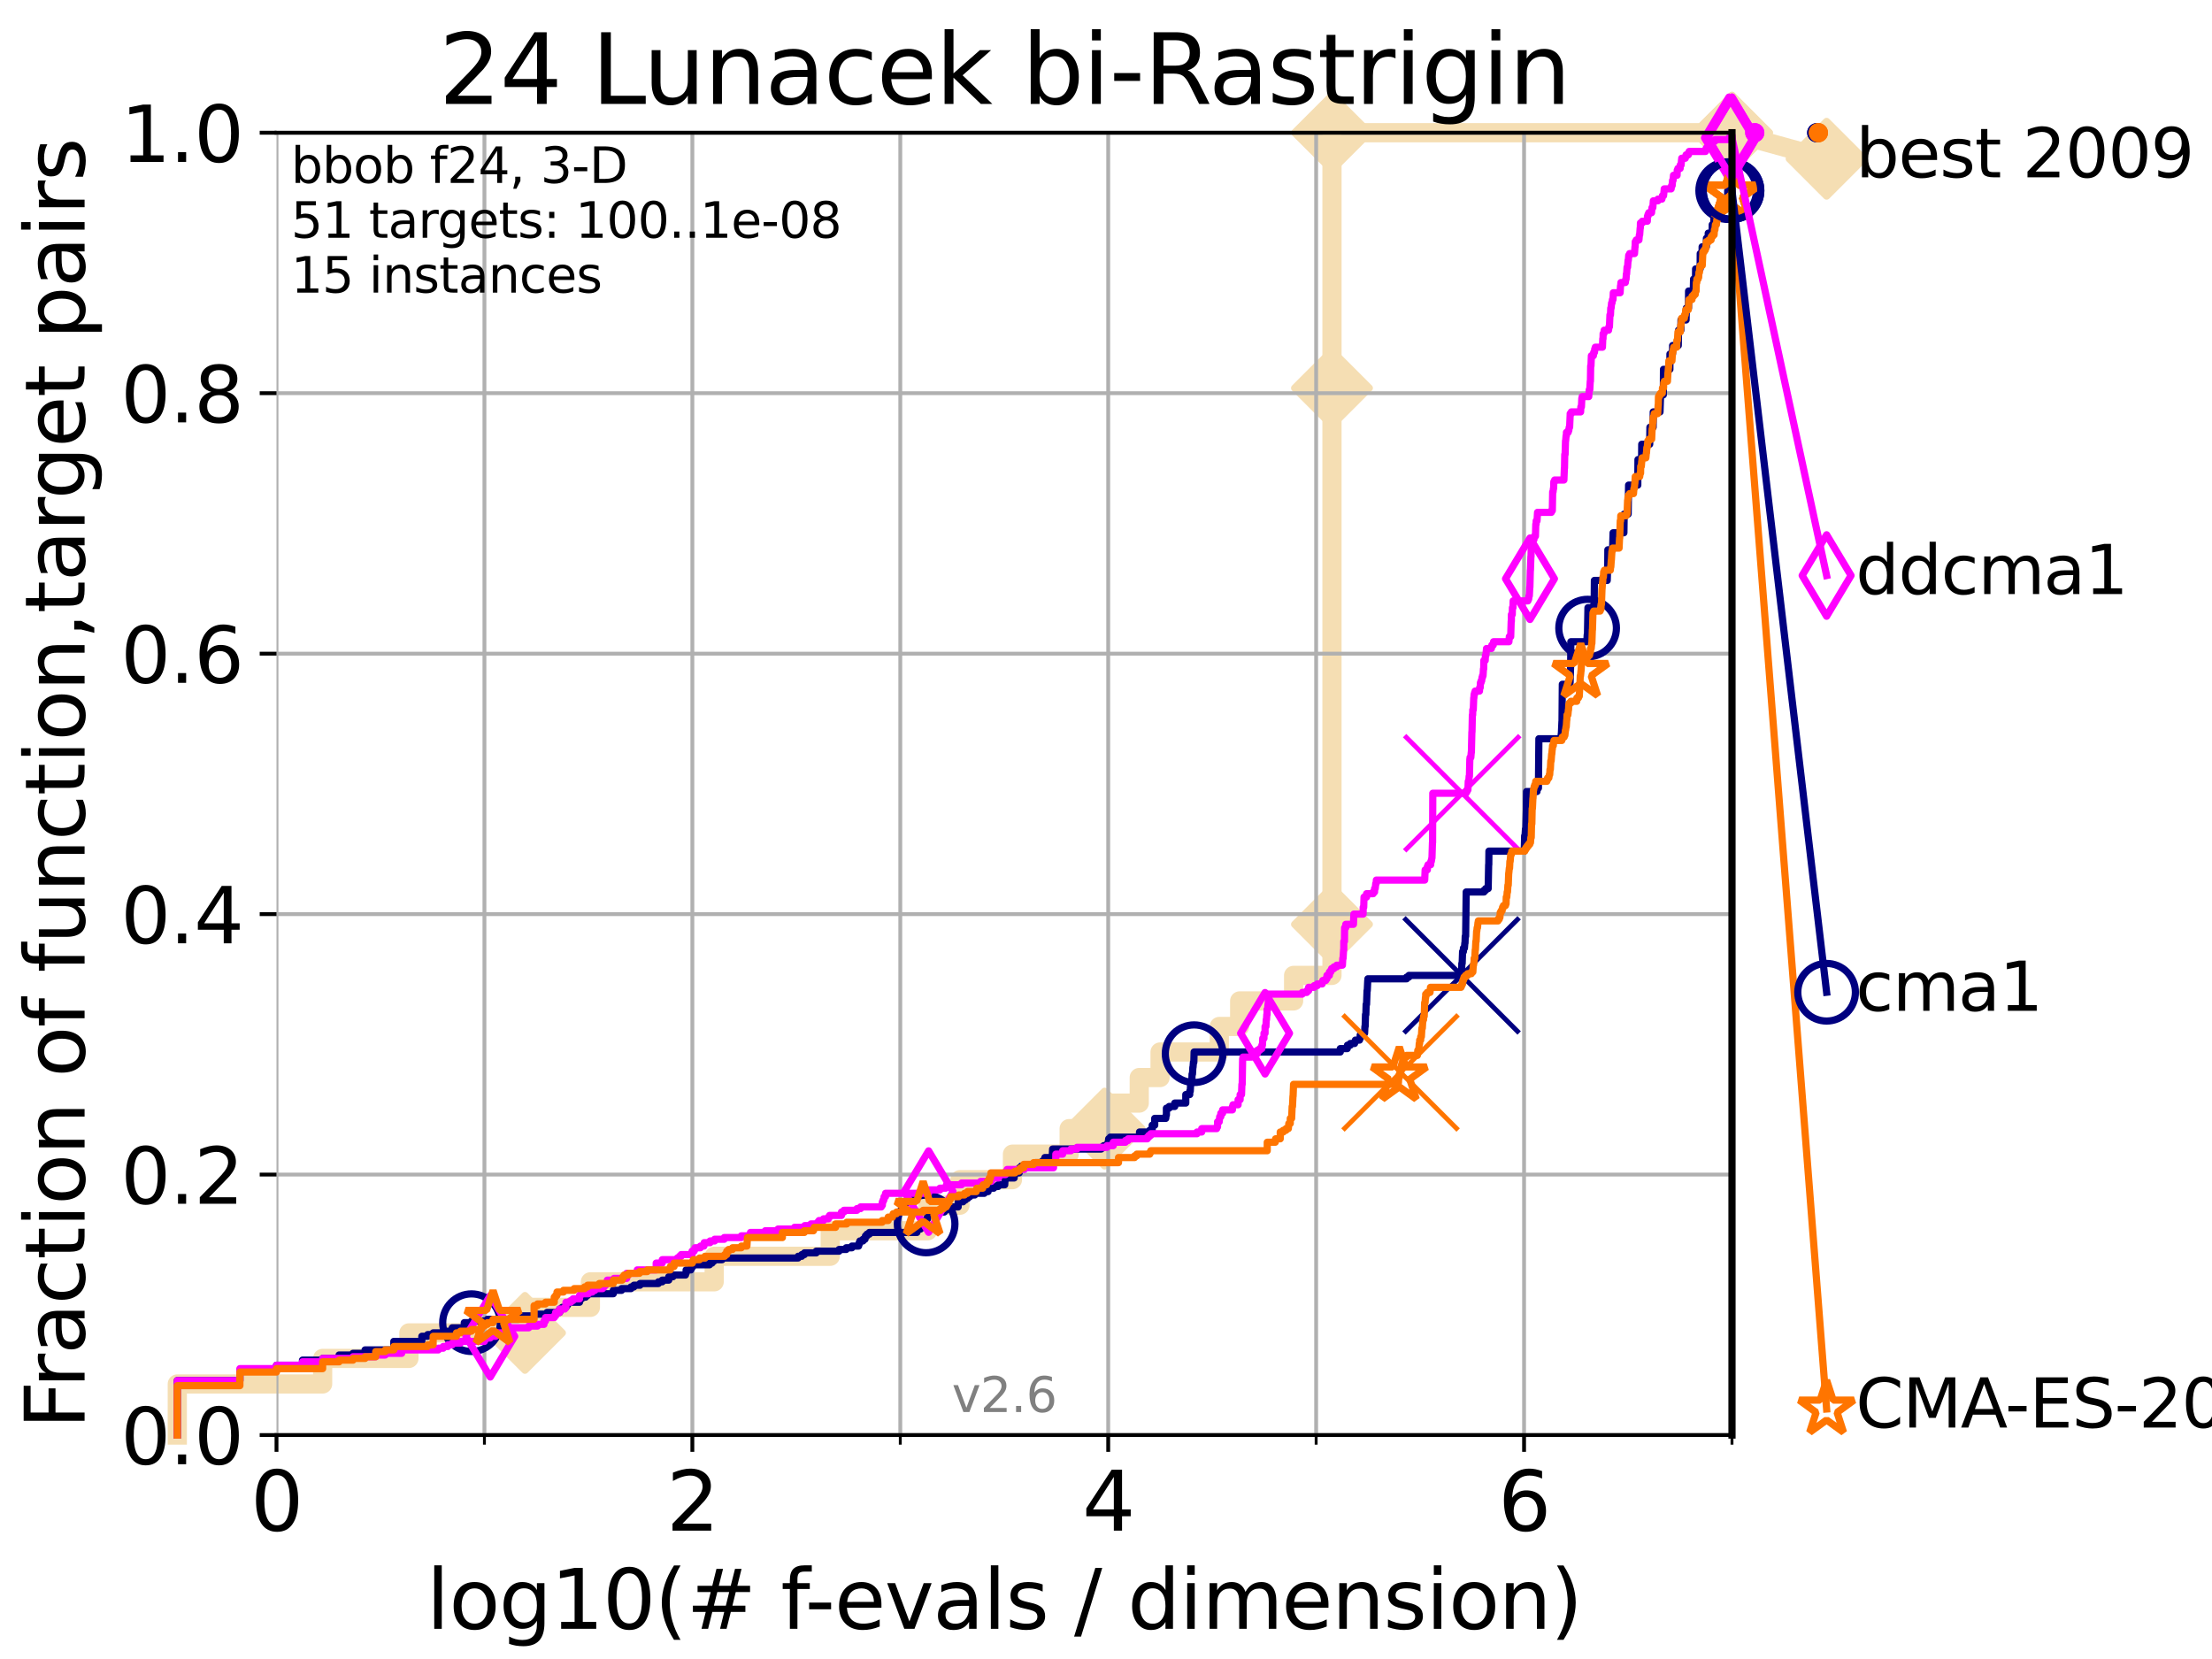 <?xml version="1.0" encoding="utf-8" standalone="no"?>
<!DOCTYPE svg PUBLIC "-//W3C//DTD SVG 1.1//EN"
  "http://www.w3.org/Graphics/SVG/1.1/DTD/svg11.dtd">
<svg xmlns:xlink="http://www.w3.org/1999/xlink" width="460.8pt" height="345.6pt" viewBox="0 0 460.8 345.6" xmlns="http://www.w3.org/2000/svg" version="1.1">
 <defs>
  <style type="text/css">*{stroke-linejoin: round; stroke-linecap: butt}</style>
 </defs>
 <g id="figure_1">
  <g id="patch_1">
   <path d="M 0 345.6 
L 460.8 345.6 
L 460.8 0 
L 0 0 
z
" style="fill: #ffffff"/>
  </g>
  <g id="axes_1">
   <g id="patch_2">
    <path d="M 57.6 298.944 
L 360.806 298.944 
L 360.806 27.648 
L 57.6 27.648 
z
" style="fill: #ffffff"/>
   </g>
   <g id="line2d_1">
    <path d="M 36.933 298.944 
L 36.933 288.305 
L 67.209 288.305 
L 67.209 282.985 
L 85.184 282.985 
L 85.184 277.666 
L 109.361 277.666 
L 109.361 272.346 
L 122.991 272.346 
L 122.991 267.027 
L 148.776 267.027 
L 148.776 261.707 
L 172.952 261.707 
L 172.952 256.388 
L 193.261 256.388 
L 193.261 251.068 
L 199.979 251.068 
L 199.979 245.749 
L 210.916 245.749 
L 210.916 240.429 
L 222.727 240.429 
L 222.727 235.11 
L 230.107 235.11 
L 230.107 229.79 
L 237.326 229.79 
L 237.326 224.471 
L 241.665 224.471 
L 241.665 219.151 
L 254.002 219.151 
L 254.002 213.832 
L 258.247 213.832 
L 258.247 208.512 
L 269.483 208.512 
L 269.483 203.192 
L 277.476 203.192 
L 277.476 197.873 
L 277.476 197.873 
L 277.476 192.553 
L 277.476 192.553 
L 277.476 112.76 
L 277.476 112.76 
L 277.476 107.441 
L 277.476 107.441 
L 277.476 102.121 
L 277.476 102.121 
L 277.476 80.843 
L 277.477 80.843 
L 277.477 27.648 
L 360.806 27.648 
" style="fill: none; stroke: #f5deb3; stroke-width: 4; stroke-linecap: square"/>
   </g>
   <g id="line2d_2">
    <defs>
     <path id="m50bdee39fa" d="M -0 7.778 
L 7.778 0 
L 0 -7.778 
L -7.778 -0 
z
" style="stroke: #f5deb3; stroke-width: 1.5; stroke-linejoin: miter"/>
    </defs>
    <g>
     <use xlink:href="#m50bdee39fa" x="109.361" y="277.666" style="fill: #f5deb3; stroke: #f5deb3; stroke-width: 1.5; stroke-linejoin: miter"/>
     <use xlink:href="#m50bdee39fa" x="230.107" y="235.11" style="fill: #f5deb3; stroke: #f5deb3; stroke-width: 1.5; stroke-linejoin: miter"/>
     <use xlink:href="#m50bdee39fa" x="277.476" y="192.553" style="fill: #f5deb3; stroke: #f5deb3; stroke-width: 1.5; stroke-linejoin: miter"/>
     <use xlink:href="#m50bdee39fa" x="277.476" y="80.843" style="fill: #f5deb3; stroke: #f5deb3; stroke-width: 1.5; stroke-linejoin: miter"/>
     <use xlink:href="#m50bdee39fa" x="277.477" y="27.648" style="fill: #f5deb3; stroke: #f5deb3; stroke-width: 1.5; stroke-linejoin: miter"/>
     <use xlink:href="#m50bdee39fa" x="360.806" y="27.648" style="fill: #f5deb3; stroke: #f5deb3; stroke-width: 1.5; stroke-linejoin: miter"/>
    </g>
   </g>
   <g id="line2d_3">
    <path style="fill: none; stroke: #f5deb3; stroke-width: 4; stroke-linecap: square"/>
    <g/>
   </g>
   <g id="line2d_4">
    <path d="M 360.806 27.648 
L 380.515 33.074 
" style="fill: none; stroke: #f5deb3; stroke-width: 4; stroke-linecap: square"/>
    <g>
     <use xlink:href="#m50bdee39fa" x="360.806" y="27.648" style="fill: #f5deb3; stroke: #f5deb3; stroke-width: 1.5; stroke-linejoin: miter"/>
     <use xlink:href="#m50bdee39fa" x="380.515" y="33.074" style="fill: #f5deb3; stroke: #f5deb3; stroke-width: 1.5; stroke-linejoin: miter"/>
    </g>
   </g>
   <g id="matplotlib.axis_1">
    <g id="xtick_1">
     <g id="line2d_5">
      <path d="M 57.6 298.944 
L 57.6 27.648 
" clip-path="url(#pbf6d02bfdd)" style="fill: none; stroke: #b0b0b0; stroke-width: 0.8; stroke-linecap: square"/>
     </g>
     <g id="line2d_6">
      <defs>
       <path id="m7d2ced4bdf" d="M 0 0 
L 0 3.5 
" style="stroke: #000000; stroke-width: 0.8"/>
      </defs>
      <g>
       <use xlink:href="#m7d2ced4bdf" x="57.6" y="298.944" style="stroke: #000000; stroke-width: 0.8"/>
      </g>
     </g>
     <g id="text_1">
      <!-- 0 -->
      <g transform="translate(52.192 318.861)scale(0.17 -0.17)">
       <defs>
        <path id="DejaVuSans-30" d="M 2034 4250 
Q 1547 4250 1301 3770 
Q 1056 3291 1056 2328 
Q 1056 1369 1301 889 
Q 1547 409 2034 409 
Q 2525 409 2770 889 
Q 3016 1369 3016 2328 
Q 3016 3291 2770 3770 
Q 2525 4250 2034 4250 
z
M 2034 4750 
Q 2819 4750 3233 4129 
Q 3647 3509 3647 2328 
Q 3647 1150 3233 529 
Q 2819 -91 2034 -91 
Q 1250 -91 836 529 
Q 422 1150 422 2328 
Q 422 3509 836 4129 
Q 1250 4750 2034 4750 
z
" transform="scale(0.016)"/>
       </defs>
       <use xlink:href="#DejaVuSans-30"/>
      </g>
     </g>
    </g>
    <g id="xtick_2">
     <g id="line2d_7">
      <path d="M 144.23 298.944 
L 144.23 27.648 
" clip-path="url(#pbf6d02bfdd)" style="fill: none; stroke: #b0b0b0; stroke-width: 0.8; stroke-linecap: square"/>
     </g>
     <g id="line2d_8">
      <g>
       <use xlink:href="#m7d2ced4bdf" x="144.23" y="298.944" style="stroke: #000000; stroke-width: 0.8"/>
      </g>
     </g>
     <g id="text_2">
      <!-- 2 -->
      <g transform="translate(138.822 318.861)scale(0.17 -0.17)">
       <defs>
        <path id="DejaVuSans-32" d="M 1228 531 
L 3431 531 
L 3431 0 
L 469 0 
L 469 531 
Q 828 903 1448 1529 
Q 2069 2156 2228 2338 
Q 2531 2678 2651 2914 
Q 2772 3150 2772 3378 
Q 2772 3750 2511 3984 
Q 2250 4219 1831 4219 
Q 1534 4219 1204 4116 
Q 875 4013 500 3803 
L 500 4441 
Q 881 4594 1212 4672 
Q 1544 4750 1819 4750 
Q 2544 4750 2975 4387 
Q 3406 4025 3406 3419 
Q 3406 3131 3298 2873 
Q 3191 2616 2906 2266 
Q 2828 2175 2409 1742 
Q 1991 1309 1228 531 
z
" transform="scale(0.016)"/>
       </defs>
       <use xlink:href="#DejaVuSans-32"/>
      </g>
     </g>
    </g>
    <g id="xtick_3">
     <g id="line2d_9">
      <path d="M 230.861 298.944 
L 230.861 27.648 
" clip-path="url(#pbf6d02bfdd)" style="fill: none; stroke: #b0b0b0; stroke-width: 0.8; stroke-linecap: square"/>
     </g>
     <g id="line2d_10">
      <g>
       <use xlink:href="#m7d2ced4bdf" x="230.861" y="298.944" style="stroke: #000000; stroke-width: 0.8"/>
      </g>
     </g>
     <g id="text_3">
      <!-- 4 -->
      <g transform="translate(225.453 318.861)scale(0.17 -0.17)">
       <defs>
        <path id="DejaVuSans-34" d="M 2419 4116 
L 825 1625 
L 2419 1625 
L 2419 4116 
z
M 2253 4666 
L 3047 4666 
L 3047 1625 
L 3713 1625 
L 3713 1100 
L 3047 1100 
L 3047 0 
L 2419 0 
L 2419 1100 
L 313 1100 
L 313 1709 
L 2253 4666 
z
" transform="scale(0.016)"/>
       </defs>
       <use xlink:href="#DejaVuSans-34"/>
      </g>
     </g>
    </g>
    <g id="xtick_4">
     <g id="line2d_11">
      <path d="M 317.491 298.944 
L 317.491 27.648 
" clip-path="url(#pbf6d02bfdd)" style="fill: none; stroke: #b0b0b0; stroke-width: 0.8; stroke-linecap: square"/>
     </g>
     <g id="line2d_12">
      <g>
       <use xlink:href="#m7d2ced4bdf" x="317.491" y="298.944" style="stroke: #000000; stroke-width: 0.8"/>
      </g>
     </g>
     <g id="text_4">
      <!-- 6 -->
      <g transform="translate(312.083 318.861)scale(0.17 -0.17)">
       <defs>
        <path id="DejaVuSans-36" d="M 2113 2584 
Q 1688 2584 1439 2293 
Q 1191 2003 1191 1497 
Q 1191 994 1439 701 
Q 1688 409 2113 409 
Q 2538 409 2786 701 
Q 3034 994 3034 1497 
Q 3034 2003 2786 2293 
Q 2538 2584 2113 2584 
z
M 3366 4563 
L 3366 3988 
Q 3128 4100 2886 4159 
Q 2644 4219 2406 4219 
Q 1781 4219 1451 3797 
Q 1122 3375 1075 2522 
Q 1259 2794 1537 2939 
Q 1816 3084 2150 3084 
Q 2853 3084 3261 2657 
Q 3669 2231 3669 1497 
Q 3669 778 3244 343 
Q 2819 -91 2113 -91 
Q 1303 -91 875 529 
Q 447 1150 447 2328 
Q 447 3434 972 4092 
Q 1497 4750 2381 4750 
Q 2619 4750 2861 4703 
Q 3103 4656 3366 4563 
z
" transform="scale(0.016)"/>
       </defs>
       <use xlink:href="#DejaVuSans-36"/>
      </g>
     </g>
    </g>
    <g id="xtick_5">
     <g id="line2d_13">
      <path d="M 100.915 298.944 
L 100.915 27.648 
" clip-path="url(#pbf6d02bfdd)" style="fill: none; stroke: #b0b0b0; stroke-width: 0.8; stroke-linecap: square"/>
     </g>
     <g id="line2d_14">
      <defs>
       <path id="m051dfa444b" d="M 0 0 
L 0 2 
" style="stroke: #000000; stroke-width: 0.6"/>
      </defs>
      <g>
       <use xlink:href="#m051dfa444b" x="100.915" y="298.944" style="stroke: #000000; stroke-width: 0.6"/>
      </g>
     </g>
    </g>
    <g id="xtick_6">
     <g id="line2d_15">
      <path d="M 187.546 298.944 
L 187.546 27.648 
" clip-path="url(#pbf6d02bfdd)" style="fill: none; stroke: #b0b0b0; stroke-width: 0.8; stroke-linecap: square"/>
     </g>
     <g id="line2d_16">
      <g>
       <use xlink:href="#m051dfa444b" x="187.546" y="298.944" style="stroke: #000000; stroke-width: 0.6"/>
      </g>
     </g>
    </g>
    <g id="xtick_7">
     <g id="line2d_17">
      <path d="M 274.176 298.944 
L 274.176 27.648 
" clip-path="url(#pbf6d02bfdd)" style="fill: none; stroke: #b0b0b0; stroke-width: 0.8; stroke-linecap: square"/>
     </g>
     <g id="line2d_18">
      <g>
       <use xlink:href="#m051dfa444b" x="274.176" y="298.944" style="stroke: #000000; stroke-width: 0.6"/>
      </g>
     </g>
    </g>
    <g id="xtick_8">
     <g id="line2d_19">
      <path d="M 360.806 298.944 
L 360.806 27.648 
" clip-path="url(#pbf6d02bfdd)" style="fill: none; stroke: #b0b0b0; stroke-width: 0.8; stroke-linecap: square"/>
     </g>
     <g id="line2d_20">
      <g>
       <use xlink:href="#m051dfa444b" x="360.806" y="298.944" style="stroke: #000000; stroke-width: 0.6"/>
      </g>
     </g>
    </g>
    <g id="text_5">
     <!-- log10(# f-evals / dimension) -->
     <g transform="translate(88.823 339.314)scale(0.17 -0.17)">
      <defs>
       <path id="DejaVuSans-6c" d="M 603 4863 
L 1178 4863 
L 1178 0 
L 603 0 
L 603 4863 
z
" transform="scale(0.016)"/>
       <path id="DejaVuSans-6f" d="M 1959 3097 
Q 1497 3097 1228 2736 
Q 959 2375 959 1747 
Q 959 1119 1226 758 
Q 1494 397 1959 397 
Q 2419 397 2687 759 
Q 2956 1122 2956 1747 
Q 2956 2369 2687 2733 
Q 2419 3097 1959 3097 
z
M 1959 3584 
Q 2709 3584 3137 3096 
Q 3566 2609 3566 1747 
Q 3566 888 3137 398 
Q 2709 -91 1959 -91 
Q 1206 -91 779 398 
Q 353 888 353 1747 
Q 353 2609 779 3096 
Q 1206 3584 1959 3584 
z
" transform="scale(0.016)"/>
       <path id="DejaVuSans-67" d="M 2906 1791 
Q 2906 2416 2648 2759 
Q 2391 3103 1925 3103 
Q 1463 3103 1205 2759 
Q 947 2416 947 1791 
Q 947 1169 1205 825 
Q 1463 481 1925 481 
Q 2391 481 2648 825 
Q 2906 1169 2906 1791 
z
M 3481 434 
Q 3481 -459 3084 -895 
Q 2688 -1331 1869 -1331 
Q 1566 -1331 1297 -1286 
Q 1028 -1241 775 -1147 
L 775 -588 
Q 1028 -725 1275 -790 
Q 1522 -856 1778 -856 
Q 2344 -856 2625 -561 
Q 2906 -266 2906 331 
L 2906 616 
Q 2728 306 2450 153 
Q 2172 0 1784 0 
Q 1141 0 747 490 
Q 353 981 353 1791 
Q 353 2603 747 3093 
Q 1141 3584 1784 3584 
Q 2172 3584 2450 3431 
Q 2728 3278 2906 2969 
L 2906 3500 
L 3481 3500 
L 3481 434 
z
" transform="scale(0.016)"/>
       <path id="DejaVuSans-31" d="M 794 531 
L 1825 531 
L 1825 4091 
L 703 3866 
L 703 4441 
L 1819 4666 
L 2450 4666 
L 2450 531 
L 3481 531 
L 3481 0 
L 794 0 
L 794 531 
z
" transform="scale(0.016)"/>
       <path id="DejaVuSans-28" d="M 1984 4856 
Q 1566 4138 1362 3434 
Q 1159 2731 1159 2009 
Q 1159 1288 1364 580 
Q 1569 -128 1984 -844 
L 1484 -844 
Q 1016 -109 783 600 
Q 550 1309 550 2009 
Q 550 2706 781 3412 
Q 1013 4119 1484 4856 
L 1984 4856 
z
" transform="scale(0.016)"/>
       <path id="DejaVuSans-23" d="M 3272 2816 
L 2363 2816 
L 2100 1772 
L 3016 1772 
L 3272 2816 
z
M 2803 4594 
L 2478 3297 
L 3391 3297 
L 3719 4594 
L 4219 4594 
L 3897 3297 
L 4872 3297 
L 4872 2816 
L 3775 2816 
L 3519 1772 
L 4513 1772 
L 4513 1294 
L 3397 1294 
L 3072 0 
L 2572 0 
L 2894 1294 
L 1978 1294 
L 1656 0 
L 1153 0 
L 1478 1294 
L 494 1294 
L 494 1772 
L 1594 1772 
L 1856 2816 
L 850 2816 
L 850 3297 
L 1978 3297 
L 2297 4594 
L 2803 4594 
z
" transform="scale(0.016)"/>
       <path id="DejaVuSans-20" transform="scale(0.016)"/>
       <path id="DejaVuSans-66" d="M 2375 4863 
L 2375 4384 
L 1825 4384 
Q 1516 4384 1395 4259 
Q 1275 4134 1275 3809 
L 1275 3500 
L 2222 3500 
L 2222 3053 
L 1275 3053 
L 1275 0 
L 697 0 
L 697 3053 
L 147 3053 
L 147 3500 
L 697 3500 
L 697 3744 
Q 697 4328 969 4595 
Q 1241 4863 1831 4863 
L 2375 4863 
z
" transform="scale(0.016)"/>
       <path id="DejaVuSans-2d" d="M 313 2009 
L 1997 2009 
L 1997 1497 
L 313 1497 
L 313 2009 
z
" transform="scale(0.016)"/>
       <path id="DejaVuSans-65" d="M 3597 1894 
L 3597 1613 
L 953 1613 
Q 991 1019 1311 708 
Q 1631 397 2203 397 
Q 2534 397 2845 478 
Q 3156 559 3463 722 
L 3463 178 
Q 3153 47 2828 -22 
Q 2503 -91 2169 -91 
Q 1331 -91 842 396 
Q 353 884 353 1716 
Q 353 2575 817 3079 
Q 1281 3584 2069 3584 
Q 2775 3584 3186 3129 
Q 3597 2675 3597 1894 
z
M 3022 2063 
Q 3016 2534 2758 2815 
Q 2500 3097 2075 3097 
Q 1594 3097 1305 2825 
Q 1016 2553 972 2059 
L 3022 2063 
z
" transform="scale(0.016)"/>
       <path id="DejaVuSans-76" d="M 191 3500 
L 800 3500 
L 1894 563 
L 2988 3500 
L 3597 3500 
L 2284 0 
L 1503 0 
L 191 3500 
z
" transform="scale(0.016)"/>
       <path id="DejaVuSans-61" d="M 2194 1759 
Q 1497 1759 1228 1600 
Q 959 1441 959 1056 
Q 959 750 1161 570 
Q 1363 391 1709 391 
Q 2188 391 2477 730 
Q 2766 1069 2766 1631 
L 2766 1759 
L 2194 1759 
z
M 3341 1997 
L 3341 0 
L 2766 0 
L 2766 531 
Q 2569 213 2275 61 
Q 1981 -91 1556 -91 
Q 1019 -91 701 211 
Q 384 513 384 1019 
Q 384 1609 779 1909 
Q 1175 2209 1959 2209 
L 2766 2209 
L 2766 2266 
Q 2766 2663 2505 2880 
Q 2244 3097 1772 3097 
Q 1472 3097 1187 3025 
Q 903 2953 641 2809 
L 641 3341 
Q 956 3463 1253 3523 
Q 1550 3584 1831 3584 
Q 2591 3584 2966 3190 
Q 3341 2797 3341 1997 
z
" transform="scale(0.016)"/>
       <path id="DejaVuSans-73" d="M 2834 3397 
L 2834 2853 
Q 2591 2978 2328 3040 
Q 2066 3103 1784 3103 
Q 1356 3103 1142 2972 
Q 928 2841 928 2578 
Q 928 2378 1081 2264 
Q 1234 2150 1697 2047 
L 1894 2003 
Q 2506 1872 2764 1633 
Q 3022 1394 3022 966 
Q 3022 478 2636 193 
Q 2250 -91 1575 -91 
Q 1294 -91 989 -36 
Q 684 19 347 128 
L 347 722 
Q 666 556 975 473 
Q 1284 391 1588 391 
Q 1994 391 2212 530 
Q 2431 669 2431 922 
Q 2431 1156 2273 1281 
Q 2116 1406 1581 1522 
L 1381 1569 
Q 847 1681 609 1914 
Q 372 2147 372 2553 
Q 372 3047 722 3315 
Q 1072 3584 1716 3584 
Q 2034 3584 2315 3537 
Q 2597 3491 2834 3397 
z
" transform="scale(0.016)"/>
       <path id="DejaVuSans-2f" d="M 1625 4666 
L 2156 4666 
L 531 -594 
L 0 -594 
L 1625 4666 
z
" transform="scale(0.016)"/>
       <path id="DejaVuSans-64" d="M 2906 2969 
L 2906 4863 
L 3481 4863 
L 3481 0 
L 2906 0 
L 2906 525 
Q 2725 213 2448 61 
Q 2172 -91 1784 -91 
Q 1150 -91 751 415 
Q 353 922 353 1747 
Q 353 2572 751 3078 
Q 1150 3584 1784 3584 
Q 2172 3584 2448 3432 
Q 2725 3281 2906 2969 
z
M 947 1747 
Q 947 1113 1208 752 
Q 1469 391 1925 391 
Q 2381 391 2643 752 
Q 2906 1113 2906 1747 
Q 2906 2381 2643 2742 
Q 2381 3103 1925 3103 
Q 1469 3103 1208 2742 
Q 947 2381 947 1747 
z
" transform="scale(0.016)"/>
       <path id="DejaVuSans-69" d="M 603 3500 
L 1178 3500 
L 1178 0 
L 603 0 
L 603 3500 
z
M 603 4863 
L 1178 4863 
L 1178 4134 
L 603 4134 
L 603 4863 
z
" transform="scale(0.016)"/>
       <path id="DejaVuSans-6d" d="M 3328 2828 
Q 3544 3216 3844 3400 
Q 4144 3584 4550 3584 
Q 5097 3584 5394 3201 
Q 5691 2819 5691 2113 
L 5691 0 
L 5113 0 
L 5113 2094 
Q 5113 2597 4934 2840 
Q 4756 3084 4391 3084 
Q 3944 3084 3684 2787 
Q 3425 2491 3425 1978 
L 3425 0 
L 2847 0 
L 2847 2094 
Q 2847 2600 2669 2842 
Q 2491 3084 2119 3084 
Q 1678 3084 1418 2786 
Q 1159 2488 1159 1978 
L 1159 0 
L 581 0 
L 581 3500 
L 1159 3500 
L 1159 2956 
Q 1356 3278 1631 3431 
Q 1906 3584 2284 3584 
Q 2666 3584 2933 3390 
Q 3200 3197 3328 2828 
z
" transform="scale(0.016)"/>
       <path id="DejaVuSans-6e" d="M 3513 2113 
L 3513 0 
L 2938 0 
L 2938 2094 
Q 2938 2591 2744 2837 
Q 2550 3084 2163 3084 
Q 1697 3084 1428 2787 
Q 1159 2491 1159 1978 
L 1159 0 
L 581 0 
L 581 3500 
L 1159 3500 
L 1159 2956 
Q 1366 3272 1645 3428 
Q 1925 3584 2291 3584 
Q 2894 3584 3203 3211 
Q 3513 2838 3513 2113 
z
" transform="scale(0.016)"/>
       <path id="DejaVuSans-29" d="M 513 4856 
L 1013 4856 
Q 1481 4119 1714 3412 
Q 1947 2706 1947 2009 
Q 1947 1309 1714 600 
Q 1481 -109 1013 -844 
L 513 -844 
Q 928 -128 1133 580 
Q 1338 1288 1338 2009 
Q 1338 2731 1133 3434 
Q 928 4138 513 4856 
z
" transform="scale(0.016)"/>
      </defs>
      <use xlink:href="#DejaVuSans-6c"/>
      <use xlink:href="#DejaVuSans-6f" x="27.783"/>
      <use xlink:href="#DejaVuSans-67" x="88.965"/>
      <use xlink:href="#DejaVuSans-31" x="152.441"/>
      <use xlink:href="#DejaVuSans-30" x="216.064"/>
      <use xlink:href="#DejaVuSans-28" x="279.688"/>
      <use xlink:href="#DejaVuSans-23" x="318.701"/>
      <use xlink:href="#DejaVuSans-20" x="402.49"/>
      <use xlink:href="#DejaVuSans-66" x="434.277"/>
      <use xlink:href="#DejaVuSans-2d" x="463.982"/>
      <use xlink:href="#DejaVuSans-65" x="500.066"/>
      <use xlink:href="#DejaVuSans-76" x="561.59"/>
      <use xlink:href="#DejaVuSans-61" x="620.77"/>
      <use xlink:href="#DejaVuSans-6c" x="682.049"/>
      <use xlink:href="#DejaVuSans-73" x="709.832"/>
      <use xlink:href="#DejaVuSans-20" x="761.932"/>
      <use xlink:href="#DejaVuSans-2f" x="793.719"/>
      <use xlink:href="#DejaVuSans-20" x="827.41"/>
      <use xlink:href="#DejaVuSans-64" x="859.197"/>
      <use xlink:href="#DejaVuSans-69" x="922.674"/>
      <use xlink:href="#DejaVuSans-6d" x="950.457"/>
      <use xlink:href="#DejaVuSans-65" x="1047.869"/>
      <use xlink:href="#DejaVuSans-6e" x="1109.393"/>
      <use xlink:href="#DejaVuSans-73" x="1172.771"/>
      <use xlink:href="#DejaVuSans-69" x="1224.871"/>
      <use xlink:href="#DejaVuSans-6f" x="1252.654"/>
      <use xlink:href="#DejaVuSans-6e" x="1313.836"/>
      <use xlink:href="#DejaVuSans-29" x="1377.215"/>
     </g>
    </g>
   </g>
   <g id="matplotlib.axis_2">
    <g id="ytick_1">
     <g id="line2d_21">
      <path d="M 57.6 298.944 
L 360.806 298.944 
" clip-path="url(#pbf6d02bfdd)" style="fill: none; stroke: #b0b0b0; stroke-width: 0.8; stroke-linecap: square"/>
     </g>
     <g id="line2d_22">
      <defs>
       <path id="mf033f2bb40" d="M 0 0 
L -3.5 0 
" style="stroke: #000000; stroke-width: 0.8"/>
      </defs>
      <g>
       <use xlink:href="#mf033f2bb40" x="57.6" y="298.944" style="stroke: #000000; stroke-width: 0.8"/>
      </g>
     </g>
     <g id="text_6">
      <!-- 0.0 -->
      <g transform="translate(25.155 305.023)scale(0.16 -0.16)">
       <defs>
        <path id="DejaVuSans-2e" d="M 684 794 
L 1344 794 
L 1344 0 
L 684 0 
L 684 794 
z
" transform="scale(0.016)"/>
       </defs>
       <use xlink:href="#DejaVuSans-30"/>
       <use xlink:href="#DejaVuSans-2e" x="63.623"/>
       <use xlink:href="#DejaVuSans-30" x="95.41"/>
      </g>
     </g>
    </g>
    <g id="ytick_2">
     <g id="line2d_23">
      <path d="M 57.6 244.685 
L 360.806 244.685 
" clip-path="url(#pbf6d02bfdd)" style="fill: none; stroke: #b0b0b0; stroke-width: 0.8; stroke-linecap: square"/>
     </g>
     <g id="line2d_24">
      <g>
       <use xlink:href="#mf033f2bb40" x="57.6" y="244.685" style="stroke: #000000; stroke-width: 0.8"/>
      </g>
     </g>
     <g id="text_7">
      <!-- 0.2 -->
      <g transform="translate(25.155 250.764)scale(0.16 -0.16)">
       <use xlink:href="#DejaVuSans-30"/>
       <use xlink:href="#DejaVuSans-2e" x="63.623"/>
       <use xlink:href="#DejaVuSans-32" x="95.41"/>
      </g>
     </g>
    </g>
    <g id="ytick_3">
     <g id="line2d_25">
      <path d="M 57.6 190.426 
L 360.806 190.426 
" clip-path="url(#pbf6d02bfdd)" style="fill: none; stroke: #b0b0b0; stroke-width: 0.8; stroke-linecap: square"/>
     </g>
     <g id="line2d_26">
      <g>
       <use xlink:href="#mf033f2bb40" x="57.6" y="190.426" style="stroke: #000000; stroke-width: 0.8"/>
      </g>
     </g>
     <g id="text_8">
      <!-- 0.4 -->
      <g transform="translate(25.155 196.504)scale(0.16 -0.16)">
       <use xlink:href="#DejaVuSans-30"/>
       <use xlink:href="#DejaVuSans-2e" x="63.623"/>
       <use xlink:href="#DejaVuSans-34" x="95.41"/>
      </g>
     </g>
    </g>
    <g id="ytick_4">
     <g id="line2d_27">
      <path d="M 57.6 136.166 
L 360.806 136.166 
" clip-path="url(#pbf6d02bfdd)" style="fill: none; stroke: #b0b0b0; stroke-width: 0.8; stroke-linecap: square"/>
     </g>
     <g id="line2d_28">
      <g>
       <use xlink:href="#mf033f2bb40" x="57.6" y="136.166" style="stroke: #000000; stroke-width: 0.8"/>
      </g>
     </g>
     <g id="text_9">
      <!-- 0.6 -->
      <g transform="translate(25.155 142.245)scale(0.16 -0.16)">
       <use xlink:href="#DejaVuSans-30"/>
       <use xlink:href="#DejaVuSans-2e" x="63.623"/>
       <use xlink:href="#DejaVuSans-36" x="95.41"/>
      </g>
     </g>
    </g>
    <g id="ytick_5">
     <g id="line2d_29">
      <path d="M 57.6 81.907 
L 360.806 81.907 
" clip-path="url(#pbf6d02bfdd)" style="fill: none; stroke: #b0b0b0; stroke-width: 0.8; stroke-linecap: square"/>
     </g>
     <g id="line2d_30">
      <g>
       <use xlink:href="#mf033f2bb40" x="57.6" y="81.907" style="stroke: #000000; stroke-width: 0.8"/>
      </g>
     </g>
     <g id="text_10">
      <!-- 0.8 -->
      <g transform="translate(25.155 87.986)scale(0.16 -0.16)">
       <defs>
        <path id="DejaVuSans-38" d="M 2034 2216 
Q 1584 2216 1326 1975 
Q 1069 1734 1069 1313 
Q 1069 891 1326 650 
Q 1584 409 2034 409 
Q 2484 409 2743 651 
Q 3003 894 3003 1313 
Q 3003 1734 2745 1975 
Q 2488 2216 2034 2216 
z
M 1403 2484 
Q 997 2584 770 2862 
Q 544 3141 544 3541 
Q 544 4100 942 4425 
Q 1341 4750 2034 4750 
Q 2731 4750 3128 4425 
Q 3525 4100 3525 3541 
Q 3525 3141 3298 2862 
Q 3072 2584 2669 2484 
Q 3125 2378 3379 2068 
Q 3634 1759 3634 1313 
Q 3634 634 3220 271 
Q 2806 -91 2034 -91 
Q 1263 -91 848 271 
Q 434 634 434 1313 
Q 434 1759 690 2068 
Q 947 2378 1403 2484 
z
M 1172 3481 
Q 1172 3119 1398 2916 
Q 1625 2713 2034 2713 
Q 2441 2713 2670 2916 
Q 2900 3119 2900 3481 
Q 2900 3844 2670 4047 
Q 2441 4250 2034 4250 
Q 1625 4250 1398 4047 
Q 1172 3844 1172 3481 
z
" transform="scale(0.016)"/>
       </defs>
       <use xlink:href="#DejaVuSans-30"/>
       <use xlink:href="#DejaVuSans-2e" x="63.623"/>
       <use xlink:href="#DejaVuSans-38" x="95.41"/>
      </g>
     </g>
    </g>
    <g id="ytick_6">
     <g id="line2d_31">
      <path d="M 57.6 27.648 
L 360.806 27.648 
" clip-path="url(#pbf6d02bfdd)" style="fill: none; stroke: #b0b0b0; stroke-width: 0.8; stroke-linecap: square"/>
     </g>
     <g id="line2d_32">
      <g>
       <use xlink:href="#mf033f2bb40" x="57.6" y="27.648" style="stroke: #000000; stroke-width: 0.8"/>
      </g>
     </g>
     <g id="text_11">
      <!-- 1.0 -->
      <g transform="translate(25.155 33.727)scale(0.16 -0.16)">
       <use xlink:href="#DejaVuSans-31"/>
       <use xlink:href="#DejaVuSans-2e" x="63.623"/>
       <use xlink:href="#DejaVuSans-30" x="95.41"/>
      </g>
     </g>
    </g>
    <g id="text_12">
     <!-- Fraction of function,target pairs -->
     <g transform="translate(17.62 297.681)rotate(-90)scale(0.17 -0.17)">
      <defs>
       <path id="DejaVuSans-46" d="M 628 4666 
L 3309 4666 
L 3309 4134 
L 1259 4134 
L 1259 2759 
L 3109 2759 
L 3109 2228 
L 1259 2228 
L 1259 0 
L 628 0 
L 628 4666 
z
" transform="scale(0.016)"/>
       <path id="DejaVuSans-72" d="M 2631 2963 
Q 2534 3019 2420 3045 
Q 2306 3072 2169 3072 
Q 1681 3072 1420 2755 
Q 1159 2438 1159 1844 
L 1159 0 
L 581 0 
L 581 3500 
L 1159 3500 
L 1159 2956 
Q 1341 3275 1631 3429 
Q 1922 3584 2338 3584 
Q 2397 3584 2469 3576 
Q 2541 3569 2628 3553 
L 2631 2963 
z
" transform="scale(0.016)"/>
       <path id="DejaVuSans-63" d="M 3122 3366 
L 3122 2828 
Q 2878 2963 2633 3030 
Q 2388 3097 2138 3097 
Q 1578 3097 1268 2742 
Q 959 2388 959 1747 
Q 959 1106 1268 751 
Q 1578 397 2138 397 
Q 2388 397 2633 464 
Q 2878 531 3122 666 
L 3122 134 
Q 2881 22 2623 -34 
Q 2366 -91 2075 -91 
Q 1284 -91 818 406 
Q 353 903 353 1747 
Q 353 2603 823 3093 
Q 1294 3584 2113 3584 
Q 2378 3584 2631 3529 
Q 2884 3475 3122 3366 
z
" transform="scale(0.016)"/>
       <path id="DejaVuSans-74" d="M 1172 4494 
L 1172 3500 
L 2356 3500 
L 2356 3053 
L 1172 3053 
L 1172 1153 
Q 1172 725 1289 603 
Q 1406 481 1766 481 
L 2356 481 
L 2356 0 
L 1766 0 
Q 1100 0 847 248 
Q 594 497 594 1153 
L 594 3053 
L 172 3053 
L 172 3500 
L 594 3500 
L 594 4494 
L 1172 4494 
z
" transform="scale(0.016)"/>
       <path id="DejaVuSans-75" d="M 544 1381 
L 544 3500 
L 1119 3500 
L 1119 1403 
Q 1119 906 1312 657 
Q 1506 409 1894 409 
Q 2359 409 2629 706 
Q 2900 1003 2900 1516 
L 2900 3500 
L 3475 3500 
L 3475 0 
L 2900 0 
L 2900 538 
Q 2691 219 2414 64 
Q 2138 -91 1772 -91 
Q 1169 -91 856 284 
Q 544 659 544 1381 
z
M 1991 3584 
L 1991 3584 
z
" transform="scale(0.016)"/>
       <path id="DejaVuSans-2c" d="M 750 794 
L 1409 794 
L 1409 256 
L 897 -744 
L 494 -744 
L 750 256 
L 750 794 
z
" transform="scale(0.016)"/>
       <path id="DejaVuSans-70" d="M 1159 525 
L 1159 -1331 
L 581 -1331 
L 581 3500 
L 1159 3500 
L 1159 2969 
Q 1341 3281 1617 3432 
Q 1894 3584 2278 3584 
Q 2916 3584 3314 3078 
Q 3713 2572 3713 1747 
Q 3713 922 3314 415 
Q 2916 -91 2278 -91 
Q 1894 -91 1617 61 
Q 1341 213 1159 525 
z
M 3116 1747 
Q 3116 2381 2855 2742 
Q 2594 3103 2138 3103 
Q 1681 3103 1420 2742 
Q 1159 2381 1159 1747 
Q 1159 1113 1420 752 
Q 1681 391 2138 391 
Q 2594 391 2855 752 
Q 3116 1113 3116 1747 
z
" transform="scale(0.016)"/>
      </defs>
      <use xlink:href="#DejaVuSans-46"/>
      <use xlink:href="#DejaVuSans-72" x="50.27"/>
      <use xlink:href="#DejaVuSans-61" x="91.383"/>
      <use xlink:href="#DejaVuSans-63" x="152.662"/>
      <use xlink:href="#DejaVuSans-74" x="207.643"/>
      <use xlink:href="#DejaVuSans-69" x="246.852"/>
      <use xlink:href="#DejaVuSans-6f" x="274.635"/>
      <use xlink:href="#DejaVuSans-6e" x="335.816"/>
      <use xlink:href="#DejaVuSans-20" x="399.195"/>
      <use xlink:href="#DejaVuSans-6f" x="430.982"/>
      <use xlink:href="#DejaVuSans-66" x="492.164"/>
      <use xlink:href="#DejaVuSans-20" x="527.369"/>
      <use xlink:href="#DejaVuSans-66" x="559.156"/>
      <use xlink:href="#DejaVuSans-75" x="594.361"/>
      <use xlink:href="#DejaVuSans-6e" x="657.74"/>
      <use xlink:href="#DejaVuSans-63" x="721.119"/>
      <use xlink:href="#DejaVuSans-74" x="776.1"/>
      <use xlink:href="#DejaVuSans-69" x="815.309"/>
      <use xlink:href="#DejaVuSans-6f" x="843.092"/>
      <use xlink:href="#DejaVuSans-6e" x="904.273"/>
      <use xlink:href="#DejaVuSans-2c" x="967.652"/>
      <use xlink:href="#DejaVuSans-74" x="999.439"/>
      <use xlink:href="#DejaVuSans-61" x="1038.648"/>
      <use xlink:href="#DejaVuSans-72" x="1099.928"/>
      <use xlink:href="#DejaVuSans-67" x="1139.291"/>
      <use xlink:href="#DejaVuSans-65" x="1202.768"/>
      <use xlink:href="#DejaVuSans-74" x="1264.291"/>
      <use xlink:href="#DejaVuSans-20" x="1303.5"/>
      <use xlink:href="#DejaVuSans-70" x="1335.287"/>
      <use xlink:href="#DejaVuSans-61" x="1398.764"/>
      <use xlink:href="#DejaVuSans-69" x="1460.043"/>
      <use xlink:href="#DejaVuSans-72" x="1487.826"/>
      <use xlink:href="#DejaVuSans-73" x="1528.939"/>
     </g>
    </g>
   </g>
   <g id="line2d_33">
    <defs>
     <path id="m1b9c90acd5" d="M 0 1.5 
C 0.398 1.5 0.779 1.342 1.061 1.061 
C 1.342 0.779 1.5 0.398 1.5 0 
C 1.5 -0.398 1.342 -0.779 1.061 -1.061 
C 0.779 -1.342 0.398 -1.5 0 -1.5 
C -0.398 -1.5 -0.779 -1.342 -1.061 -1.061 
C -1.342 -0.779 -1.5 -0.398 -1.5 0 
C -1.5 0.398 -1.342 0.779 -1.061 1.061 
C -0.779 1.342 -0.398 1.5 0 1.5 
z
" style="stroke: #f5deb3"/>
    </defs>
    <g>
     <use xlink:href="#m1b9c90acd5" x="277.477" y="27.648" style="fill: #f5deb3; stroke: #f5deb3"/>
     <use xlink:href="#m1b9c90acd5" x="277.477" y="27.648" style="fill: #f5deb3; stroke: #f5deb3"/>
    </g>
   </g>
   <g id="line2d_34">
    <defs>
     <path id="me7ecfbcc20" d="M 0 1.5 
C 0.398 1.5 0.779 1.342 1.061 1.061 
C 1.342 0.779 1.5 0.398 1.5 0 
C 1.5 -0.398 1.342 -0.779 1.061 -1.061 
C 0.779 -1.342 0.398 -1.5 0 -1.5 
C -0.398 -1.5 -0.779 -1.342 -1.061 -1.061 
C -1.342 -0.779 -1.5 -0.398 -1.5 0 
C -1.5 0.398 -1.342 0.779 -1.061 1.061 
C -0.779 1.342 -0.398 1.5 0 1.5 
z
" style="stroke: #000080"/>
    </defs>
    <g>
     <use xlink:href="#me7ecfbcc20" x="378.454" y="27.648" style="fill: #000080; stroke: #000080"/>
     <use xlink:href="#me7ecfbcc20" x="378.454" y="27.648" style="fill: #000080; stroke: #000080"/>
    </g>
   </g>
   <g id="line2d_35">
    <path d="M 36.933 298.944 
L 36.933 287.596 
L 49.973 287.596 
L 49.973 285.468 
L 57.6 285.468 
L 57.6 284.404 
L 63.012 284.404 
L 63.012 283.34 
L 67.209 283.34 
L 67.209 282.985 
L 70.639 282.985 
L 70.639 282.276 
L 73.539 282.276 
L 73.539 281.922 
L 76.051 281.922 
L 76.051 281.212 
L 82.042 281.212 
L 82.042 279.439 
L 87.876 279.439 
L 87.876 278.375 
L 89.09 278.375 
L 89.09 278.021 
L 90.231 278.021 
L 90.231 277.666 
L 93.288 277.666 
L 93.288 277.311 
L 94.206 277.311 
L 94.206 276.602 
L 96.718 276.602 
L 96.718 275.538 
L 98.223 275.538 
L 98.223 275.183 
L 101.532 275.183 
L 101.532 274.829 
L 108.12 274.829 
L 108.12 274.474 
L 108.543 274.474 
L 108.543 274.12 
L 111.262 274.12 
L 111.262 273.765 
L 113.954 273.765 
L 113.954 273.41 
L 116.584 273.41 
L 116.584 272.701 
L 117.121 272.701 
L 117.121 272.346 
L 117.9 272.346 
L 117.9 271.992 
L 118.152 271.992 
L 118.152 271.637 
L 118.401 271.637 
L 118.401 271.282 
L 120.727 271.282 
L 120.727 270.573 
L 121.159 270.573 
L 121.159 270.219 
L 121.995 270.219 
L 121.995 269.864 
L 122.4 269.864 
L 122.4 269.509 
L 127.761 269.509 
L 127.761 268.8 
L 129.486 268.8 
L 129.486 268.445 
L 131.44 268.445 
L 131.44 268.091 
L 132.049 268.091 
L 132.049 267.736 
L 133.323 267.736 
L 133.323 267.381 
L 137.159 267.381 
L 137.159 267.027 
L 137.963 267.027 
L 137.963 266.672 
L 139.314 266.672 
L 139.314 265.963 
L 140.189 265.963 
L 140.189 265.608 
L 142.798 265.608 
L 142.798 265.254 
L 142.933 265.254 
L 142.933 264.544 
L 143.914 264.544 
L 143.914 264.19 
L 144.105 264.19 
L 144.105 263.835 
L 144.355 263.835 
L 144.355 263.48 
L 147.816 263.48 
L 147.816 263.126 
L 148.327 263.126 
L 148.327 262.771 
L 148.677 262.771 
L 148.677 262.417 
L 150.425 262.417 
L 150.425 262.062 
L 166.267 262.062 
L 166.267 261.707 
L 167.029 261.707 
L 167.029 261.353 
L 167.581 261.353 
L 167.581 260.998 
L 170.04 260.998 
L 170.04 260.643 
L 174.793 260.643 
L 174.793 260.289 
L 176.277 260.289 
L 176.277 259.934 
L 177.471 259.934 
L 177.471 259.579 
L 178.864 259.579 
L 178.864 259.225 
L 178.983 259.225 
L 178.983 258.87 
L 179.131 258.87 
L 179.131 258.516 
L 179.777 258.516 
L 179.777 258.161 
L 180.198 258.161 
L 180.291 257.452 
L 180.611 257.452 
L 180.611 257.097 
L 181.103 257.097 
L 181.103 256.742 
L 191.007 256.742 
L 191.007 256.033 
L 191.753 256.033 
L 191.753 255.678 
L 192.806 255.678 
L 192.901 254.969 
L 192.929 254.969 
L 193 253.905 
L 193.233 253.905 
L 193.279 252.841 
L 194.971 252.841 
L 194.971 252.487 
L 196.71 252.487 
L 196.71 252.132 
L 197.087 252.132 
L 197.087 251.778 
L 197.539 251.778 
L 197.539 251.423 
L 199.603 251.423 
L 199.603 250.359 
L 200.61 250.359 
L 200.61 250.004 
L 201.086 250.004 
L 201.086 249.65 
L 201.589 249.65 
L 201.589 249.295 
L 202.03 249.295 
L 202.03 248.94 
L 203.058 248.94 
L 203.058 248.586 
L 205.049 248.586 
L 205.049 248.231 
L 205.838 248.231 
L 205.85 247.522 
L 207.015 247.522 
L 207.015 247.167 
L 207.936 247.167 
L 207.936 246.813 
L 209.3 246.813 
L 209.365 245.749 
L 209.485 245.749 
L 209.485 245.394 
L 211.269 245.394 
L 211.377 244.33 
L 212.318 244.33 
L 212.371 243.266 
L 212.764 243.266 
L 212.764 242.912 
L 215.674 242.912 
L 215.674 242.202 
L 217.183 242.202 
L 217.183 241.848 
L 217.669 241.848 
L 217.669 241.138 
L 219.188 241.138 
L 219.278 239.365 
L 229.406 239.365 
L 229.406 239.011 
L 229.934 239.011 
L 229.934 238.656 
L 230.721 238.656 
L 230.817 237.947 
L 230.89 237.947 
L 230.952 237.237 
L 231.305 237.237 
L 231.305 236.883 
L 237.382 236.883 
L 237.382 235.819 
L 239.498 235.819 
L 239.498 235.464 
L 240.024 235.464 
L 240.024 234.4 
L 240.548 234.4 
L 240.548 232.982 
L 242.843 232.982 
L 242.93 232.273 
L 242.985 232.273 
L 242.985 230.854 
L 243.546 230.854 
L 243.546 230.499 
L 244.722 230.499 
L 244.722 229.79 
L 247.02 229.79 
L 247.02 228.017 
L 247.842 228.017 
L 247.842 227.308 
L 247.954 227.308 
L 248.046 225.534 
L 248.269 225.534 
L 248.33 223.761 
L 248.41 223.761 
L 248.495 222.343 
L 248.528 222.343 
L 248.614 221.279 
L 248.699 221.279 
L 248.754 219.151 
L 279.204 219.151 
L 279.204 218.442 
L 280.656 218.442 
L 280.699 217.733 
L 281.294 217.733 
L 281.294 217.378 
L 282.183 217.378 
L 282.183 217.023 
L 282.356 217.023 
L 282.356 216.669 
L 283.214 216.669 
L 283.214 216.314 
L 283.354 216.314 
L 283.354 215.605 
L 283.772 215.605 
L 283.772 215.25 
L 284.269 215.25 
L 284.34 213.832 
L 284.389 213.832 
L 284.459 211.349 
L 284.533 211.349 
L 284.594 209.221 
L 284.677 209.221 
L 284.779 206.384 
L 284.825 206.384 
L 284.926 204.256 
L 284.962 204.256 
L 284.962 203.902 
L 293.023 203.902 
L 293.023 203.547 
L 293.5 203.547 
L 293.5 203.192 
L 304.469 203.192 
L 304.525 200.71 
L 304.595 200.71 
L 304.683 198.228 
L 304.852 198.228 
L 304.856 197.518 
L 305.067 197.518 
L 305.152 196.454 
L 305.188 196.454 
L 305.235 195.036 
L 305.321 195.036 
L 305.431 186.17 
L 305.434 186.17 
L 305.434 185.815 
L 309.147 185.815 
L 309.147 185.461 
L 309.497 185.461 
L 309.497 185.106 
L 310.016 185.106 
L 310.113 180.141 
L 310.14 180.141 
L 310.172 177.304 
L 317.528 177.304 
L 317.613 174.112 
L 317.695 174.112 
L 317.784 172.694 
L 317.862 172.694 
L 317.97 168.438 
L 317.973 168.438 
L 318.007 164.892 
L 320.181 164.892 
L 320.196 164.183 
L 320.482 164.183 
L 320.578 153.898 
L 325.151 153.898 
L 325.246 152.834 
L 325.265 152.834 
L 325.376 150.352 
L 325.393 150.352 
L 325.461 142.55 
L 326.968 142.55 
L 326.968 142.195 
L 327.083 142.195 
L 327.188 138.649 
L 327.197 138.649 
L 327.236 133.684 
L 330.565 133.684 
L 330.643 132.265 
L 330.699 132.265 
L 330.8 126.591 
L 331.868 126.591 
L 331.868 126.237 
L 332.094 126.237 
L 332.14 120.917 
L 334.813 120.917 
L 334.915 117.725 
L 334.925 117.725 
L 334.944 114.534 
L 335.928 114.534 
L 336.037 110.987 
L 338.288 110.987 
L 338.345 107.086 
L 339.175 107.086 
L 339.266 101.058 
L 341.182 101.058 
L 341.217 95.738 
L 341.976 95.738 
L 342.004 92.546 
L 343.661 92.546 
L 343.708 89 
L 344.382 89 
L 344.4 85.808 
L 345.808 85.808 
L 345.915 82.616 
L 345.922 82.616 
L 345.922 82.262 
L 346.5 82.262 
L 346.534 76.942 
L 347.869 76.942 
L 347.879 73.751 
L 348.412 73.751 
L 348.435 71.977 
L 349.615 71.977 
L 349.667 68.786 
L 350.151 68.786 
L 350.177 66.658 
L 351.241 66.658 
L 351.299 64.175 
L 351.743 64.175 
L 351.763 60.629 
L 352.745 60.629 
L 352.799 58.147 
L 353.206 58.147 
L 353.225 56.019 
L 354.169 56.019 
L 354.189 52.827 
L 354.569 52.827 
L 354.585 51.409 
L 355.466 51.409 
L 355.48 49.635 
L 355.84 49.635 
L 355.857 48.571 
L 356.673 48.571 
L 356.69 46.798 
L 357.019 46.798 
L 357.037 45.38 
L 357.805 45.38 
L 357.825 44.316 
L 358.137 44.316 
L 358.149 43.607 
L 358.86 43.607 
L 358.9 42.543 
L 359.197 42.543 
L 359.202 41.833 
L 359.902 41.833 
L 359.914 39.706 
L 360.806 39.706 
L 360.806 39.706 
" style="fill: none; stroke: #000080; stroke-width: 1.5; stroke-linecap: square"/>
   </g>
   <g id="line2d_36">
    <defs>
     <path id="m1968db979a" d="M 0 6 
C 1.591 6 3.117 5.368 4.243 4.243 
C 5.368 3.117 6 1.591 6 0 
C 6 -1.591 5.368 -3.117 4.243 -4.243 
C 3.117 -5.368 1.591 -6 0 -6 
C -1.591 -6 -3.117 -5.368 -4.243 -4.243 
C -5.368 -3.117 -6 -1.591 -6 0 
C -6 1.591 -5.368 3.117 -4.243 4.243 
C -3.117 5.368 -1.591 6 0 6 
z
" style="stroke: #000080; stroke-width: 1.5"/>
    </defs>
    <g>
     <use xlink:href="#m1968db979a" x="98.223" y="275.538" style="fill-opacity: 0; stroke: #000080; stroke-width: 1.5"/>
     <use xlink:href="#m1968db979a" x="192.929" y="254.969" style="fill-opacity: 0; stroke: #000080; stroke-width: 1.5"/>
     <use xlink:href="#m1968db979a" x="248.754" y="219.506" style="fill-opacity: 0; stroke: #000080; stroke-width: 1.5"/>
     <use xlink:href="#m1968db979a" x="330.731" y="130.847" style="fill-opacity: 0; stroke: #000080; stroke-width: 1.5"/>
     <use xlink:href="#m1968db979a" x="359.914" y="39.706" style="fill-opacity: 0; stroke: #000080; stroke-width: 1.5"/>
     <use xlink:href="#m1968db979a" x="360.806" y="39.706" style="fill-opacity: 0; stroke: #000080; stroke-width: 1.5"/>
    </g>
   </g>
   <g id="line2d_37">
    <path style="fill: none; stroke: #000080; stroke-width: 1.5; stroke-linecap: square"/>
    <g/>
   </g>
   <g id="line2d_38">
    <path d="M 304.466 203.192 
" clip-path="url(#pbf6d02bfdd)" style="fill: none; stroke: #000080; stroke-width: 1.5; stroke-linecap: square"/>
    <defs>
     <path id="m4c30a00b94" d="M -12 12 
L 12 -12 
M -12 -12 
L 12 12 
" style="stroke: #000080"/>
    </defs>
    <g clip-path="url(#pbf6d02bfdd)">
     <use xlink:href="#m4c30a00b94" x="304.466" y="203.192" style="fill: #000080; stroke: #000080"/>
    </g>
   </g>
   <g id="line2d_39">
    <defs>
     <path id="m5fcb554b76" d="M 0 1.5 
C 0.398 1.5 0.779 1.342 1.061 1.061 
C 1.342 0.779 1.5 0.398 1.5 0 
C 1.5 -0.398 1.342 -0.779 1.061 -1.061 
C 0.779 -1.342 0.398 -1.5 0 -1.5 
C -0.398 -1.5 -0.779 -1.342 -1.061 -1.061 
C -1.342 -0.779 -1.5 -0.398 -1.5 0 
C -1.5 0.398 -1.342 0.779 -1.061 1.061 
C -0.779 1.342 -0.398 1.5 0 1.5 
z
" style="stroke: #ff00ff"/>
    </defs>
    <g>
     <use xlink:href="#m5fcb554b76" x="365.549" y="27.648" style="fill: #ff00ff; stroke: #ff00ff"/>
     <use xlink:href="#m5fcb554b76" x="365.549" y="27.648" style="fill: #ff00ff; stroke: #ff00ff"/>
    </g>
   </g>
   <g id="line2d_40">
    <path d="M 36.933 298.944 
L 36.933 287.596 
L 49.973 287.596 
L 49.973 285.113 
L 57.6 285.113 
L 57.6 284.404 
L 63.012 284.404 
L 63.012 283.695 
L 67.209 283.695 
L 67.209 282.985 
L 73.539 282.985 
L 73.539 282.631 
L 78.267 282.631 
L 78.267 282.276 
L 80.249 282.276 
L 80.249 281.922 
L 83.678 281.922 
L 83.678 281.212 
L 91.306 281.212 
L 91.306 280.858 
L 92.323 280.858 
L 92.323 280.503 
L 93.288 280.503 
L 93.288 280.148 
L 94.206 280.148 
L 94.206 279.794 
L 95.917 279.794 
L 95.917 279.439 
L 100.915 279.439 
L 100.915 278.73 
L 102.129 278.73 
L 102.129 278.375 
L 103.27 278.375 
L 103.27 277.666 
L 105.362 277.666 
L 105.362 276.602 
L 110.145 276.602 
L 110.145 276.247 
L 111.972 276.247 
L 111.972 275.893 
L 113.317 275.893 
L 113.317 275.183 
L 113.638 275.183 
L 113.638 274.474 
L 115.46 274.474 
L 115.46 274.12 
L 115.747 274.12 
L 115.747 273.41 
L 116.584 273.41 
L 116.584 272.701 
L 117.644 272.701 
L 117.644 272.346 
L 117.9 272.346 
L 117.9 271.282 
L 118.89 271.282 
L 118.89 270.928 
L 119.366 270.928 
L 119.366 270.573 
L 120.727 270.573 
L 120.727 269.864 
L 120.944 269.864 
L 120.944 269.509 
L 122.599 269.509 
L 122.599 269.155 
L 123.375 269.155 
L 123.375 268.8 
L 123.936 268.8 
L 123.936 268.445 
L 125.527 268.445 
L 125.527 268.091 
L 125.863 268.091 
L 125.863 267.736 
L 126.193 267.736 
L 126.193 267.381 
L 126.517 267.381 
L 126.517 266.672 
L 127.911 266.672 
L 127.911 266.318 
L 130.553 266.318 
L 130.553 265.254 
L 132.755 265.254 
L 132.755 264.544 
L 136.697 264.544 
L 136.697 263.126 
L 137.963 263.126 
L 137.963 262.417 
L 141.099 262.417 
L 141.099 262.062 
L 141.538 262.062 
L 141.538 261.707 
L 141.897 261.707 
L 141.897 261.353 
L 144.168 261.353 
L 144.168 260.643 
L 144.603 260.643 
L 144.603 260.289 
L 144.786 260.289 
L 144.786 259.934 
L 145.909 259.934 
L 145.909 259.579 
L 146.64 259.579 
L 146.695 258.87 
L 147.92 258.87 
L 147.92 258.516 
L 148.874 258.516 
L 148.874 258.161 
L 150.871 258.161 
L 150.871 257.806 
L 154.432 257.806 
L 154.432 257.452 
L 156.338 257.452 
L 156.338 256.742 
L 159.429 256.742 
L 159.429 256.388 
L 162.084 256.388 
L 162.084 256.033 
L 165.514 256.033 
L 165.514 255.678 
L 167.635 255.678 
L 167.635 255.324 
L 168.927 255.324 
L 168.927 254.969 
L 170.324 254.969 
L 170.324 254.615 
L 170.62 254.615 
L 170.62 254.26 
L 171.552 254.26 
L 171.552 253.905 
L 172.566 253.905 
L 172.566 253.551 
L 172.815 253.551 
L 172.815 253.196 
L 175.292 253.196 
L 175.292 252.487 
L 175.803 252.487 
L 175.803 252.132 
L 178.513 252.132 
L 178.513 251.778 
L 179.267 251.778 
L 179.267 251.423 
L 183.589 251.423 
L 183.589 251.068 
L 183.812 251.068 
L 183.812 250.359 
L 183.957 250.359 
L 183.957 250.004 
L 184.123 250.004 
L 184.168 249.295 
L 184.459 249.295 
L 184.474 248.586 
L 193.436 248.586 
L 193.445 247.877 
L 195.81 247.877 
L 195.81 247.522 
L 197.015 247.522 
L 197.015 247.167 
L 197.17 247.167 
L 197.17 246.813 
L 200.304 246.813 
L 200.304 246.458 
L 204.282 246.458 
L 204.282 246.103 
L 206.53 246.103 
L 206.616 245.394 
L 208.034 245.394 
L 208.034 244.685 
L 209.471 244.685 
L 209.578 243.976 
L 209.806 243.976 
L 209.806 243.621 
L 213.378 243.621 
L 213.378 243.266 
L 219.467 243.266 
L 219.467 242.202 
L 219.915 242.202 
L 219.947 240.429 
L 221.372 240.429 
L 221.372 239.72 
L 223.09 239.72 
L 223.09 239.365 
L 224.355 239.365 
L 224.355 239.011 
L 230.606 239.011 
L 230.606 238.656 
L 231.914 238.656 
L 231.914 237.947 
L 234.438 237.947 
L 234.438 237.592 
L 234.999 237.592 
L 234.999 237.237 
L 238.999 237.237 
L 238.999 236.883 
L 239.323 236.883 
L 239.323 236.528 
L 239.731 236.528 
L 239.731 236.174 
L 249.367 236.174 
L 249.367 235.819 
L 250.338 235.819 
L 250.338 235.11 
L 253.452 235.11 
L 253.452 234.755 
L 253.636 234.755 
L 253.638 233.691 
L 253.985 233.691 
L 254.083 232.627 
L 254.317 232.627 
L 254.317 231.918 
L 254.687 231.918 
L 254.687 231.209 
L 256.736 231.209 
L 256.736 230.499 
L 256.853 230.499 
L 256.853 230.145 
L 257.919 230.145 
L 257.919 229.081 
L 258.341 229.081 
L 258.341 228.017 
L 258.631 228.017 
L 258.71 225.889 
L 258.77 225.889 
L 258.864 220.57 
L 258.929 220.57 
L 258.929 220.215 
L 260.714 220.215 
L 260.714 219.86 
L 261.592 219.86 
L 261.592 219.506 
L 261.911 219.506 
L 261.911 218.796 
L 262.425 218.796 
L 262.425 218.442 
L 262.87 218.442 
L 262.87 217.733 
L 262.987 217.733 
L 263.059 216.314 
L 263.308 216.314 
L 263.308 215.25 
L 263.535 215.25 
L 263.535 213.832 
L 263.72 213.832 
L 263.778 212.413 
L 263.835 212.413 
L 263.897 211.349 
L 263.952 211.349 
L 263.952 210.285 
L 264.077 210.285 
L 264.151 209.221 
L 264.206 209.221 
L 264.209 207.093 
L 271.282 207.093 
L 271.282 206.739 
L 272.227 206.739 
L 272.227 206.384 
L 272.607 206.384 
L 272.607 205.675 
L 273.779 205.675 
L 273.779 205.32 
L 274.423 205.32 
L 274.423 204.966 
L 275.432 204.966 
L 275.432 204.611 
L 275.55 204.611 
L 275.55 204.256 
L 276.175 204.256 
L 276.175 203.902 
L 276.428 203.902 
L 276.428 203.192 
L 276.939 203.192 
L 276.939 202.483 
L 277.225 202.483 
L 277.225 202.129 
L 277.399 202.129 
L 277.399 201.774 
L 277.88 201.774 
L 277.88 201.419 
L 278.462 201.419 
L 278.462 201.065 
L 279.647 201.065 
L 279.724 199.646 
L 279.788 199.646 
L 279.893 197.873 
L 279.928 197.873 
L 279.937 196.1 
L 280.078 196.1 
L 280.105 193.263 
L 280.349 193.263 
L 280.349 192.553 
L 281.947 192.553 
L 282.033 190.426 
L 283.956 190.426 
L 283.976 189.007 
L 284.087 189.007 
L 284.151 186.879 
L 284.68 186.879 
L 284.68 186.17 
L 286.056 186.17 
L 286.056 185.815 
L 286.346 185.815 
L 286.346 185.106 
L 286.486 185.106 
L 286.594 184.042 
L 286.689 184.042 
L 286.721 183.333 
L 296.792 183.333 
L 296.884 181.205 
L 297.345 181.205 
L 297.345 180.496 
L 297.491 180.496 
L 297.491 180.141 
L 298.039 180.141 
L 298.077 179.432 
L 298.173 179.432 
L 298.28 178.723 
L 298.306 178.723 
L 298.407 175.531 
L 298.433 175.531 
L 298.479 165.246 
L 305.403 165.246 
L 305.403 164.892 
L 305.612 164.892 
L 305.612 164.537 
L 305.793 164.537 
L 305.863 162.764 
L 305.977 162.764 
L 306.052 161.7 
L 306.109 161.7 
L 306.192 158.154 
L 306.233 158.154 
L 306.233 157.799 
L 306.402 157.799 
L 306.486 156.735 
L 306.518 156.735 
L 306.619 152.48 
L 306.644 152.48 
L 306.72 148.933 
L 306.778 148.933 
L 306.803 147.869 
L 306.907 147.869 
L 307.005 145.387 
L 307.04 145.387 
L 307.077 144.678 
L 307.172 144.678 
L 307.172 144.323 
L 307.295 144.323 
L 307.295 143.968 
L 308.202 143.968 
L 308.232 143.259 
L 308.35 143.259 
L 308.403 142.195 
L 308.535 142.195 
L 308.535 141.841 
L 308.661 141.841 
L 308.73 141.131 
L 308.827 141.131 
L 308.827 140.777 
L 308.943 140.777 
L 309.028 139.358 
L 309.079 139.358 
L 309.112 137.585 
L 309.398 137.585 
L 309.443 136.521 
L 309.545 136.521 
L 309.633 135.457 
L 309.662 135.457 
L 309.662 135.102 
L 310.686 135.102 
L 310.773 134.393 
L 311.066 134.393 
L 311.133 133.684 
L 314.337 133.684 
L 314.419 132.62 
L 314.706 132.62 
L 314.807 129.428 
L 314.845 129.428 
L 314.854 128.01 
L 315.032 128.01 
L 315.063 126.591 
L 315.179 126.591 
L 315.221 125.173 
L 318.293 125.173 
L 318.293 124.818 
L 318.445 124.818 
L 318.509 124.109 
L 318.588 124.109 
L 318.679 122.336 
L 318.706 122.336 
L 318.795 118.789 
L 318.818 118.789 
L 318.914 115.952 
L 318.94 115.952 
L 319.018 112.76 
L 319.084 112.76 
L 319.084 112.406 
L 319.551 112.406 
L 319.616 111.697 
L 319.863 111.697 
L 319.93 109.214 
L 320.001 109.214 
L 320.014 108.505 
L 320.191 108.505 
L 320.298 106.732 
L 323.168 106.732 
L 323.168 106.377 
L 323.378 106.377 
L 323.45 102.476 
L 323.524 102.476 
L 323.605 101.767 
L 323.644 101.767 
L 323.69 100.348 
L 323.861 100.348 
L 323.861 99.994 
L 325.792 99.994 
L 325.888 97.511 
L 325.914 97.511 
L 325.966 94.674 
L 326.039 94.674 
L 326.125 91.837 
L 326.155 91.837 
L 326.242 90.773 
L 326.308 90.773 
L 326.318 90.064 
L 326.68 90.064 
L 326.68 89.709 
L 326.802 89.709 
L 326.893 89 
L 326.98 89 
L 327.09 86.517 
L 327.096 86.517 
L 327.096 86.163 
L 327.34 86.163 
L 327.34 85.808 
L 329.27 85.808 
L 329.324 84.744 
L 329.441 84.744 
L 329.523 82.971 
L 329.6 82.971 
L 329.6 82.616 
L 330.962 82.616 
L 331.063 81.198 
L 331.181 81.198 
L 331.277 79.425 
L 331.315 79.425 
L 331.366 76.233 
L 331.428 76.233 
L 331.512 74.105 
L 331.93 74.105 
L 331.995 73.396 
L 332.16 73.396 
L 332.212 72.687 
L 332.33 72.687 
L 332.33 72.332 
L 333.816 72.332 
L 333.888 70.559 
L 333.937 70.559 
L 333.962 69.495 
L 334.127 69.495 
L 334.18 68.786 
L 335.094 68.786 
L 335.159 68.076 
L 335.273 68.076 
L 335.382 65.594 
L 335.491 65.594 
L 335.553 64.175 
L 335.625 64.175 
L 335.722 63.112 
L 335.816 63.112 
L 335.901 62.402 
L 336.017 62.402 
L 336.082 60.984 
L 337.5 60.984 
L 337.582 59.565 
L 337.613 59.565 
L 337.669 58.856 
L 338.588 58.856 
L 338.671 58.147 
L 338.74 58.147 
L 338.796 57.083 
L 338.851 57.083 
L 338.945 55.664 
L 339.051 55.664 
L 339.153 54.246 
L 339.211 54.246 
L 339.291 53.182 
L 339.483 53.182 
L 339.483 52.827 
L 340.499 52.827 
L 340.597 51.409 
L 340.627 51.409 
L 340.655 50.345 
L 340.86 50.345 
L 340.86 49.99 
L 341.42 49.99 
L 341.51 48.926 
L 341.572 48.926 
L 341.676 47.508 
L 341.708 47.508 
L 341.733 46.444 
L 342.113 46.444 
L 342.113 46.089 
L 343.163 46.089 
L 343.197 45.025 
L 343.314 45.025 
L 343.314 44.67 
L 343.47 44.67 
L 343.47 44.316 
L 344.045 44.316 
L 344.139 43.252 
L 344.315 43.252 
L 344.421 41.833 
L 345.375 41.833 
L 345.375 41.479 
L 346.205 41.479 
L 346.306 40.77 
L 346.551 40.77 
L 346.658 39.706 
L 346.68 39.706 
L 346.68 39.351 
L 348.127 39.351 
L 348.218 38.642 
L 348.348 38.642 
L 348.421 37.578 
L 348.531 37.578 
L 348.62 36.514 
L 349.367 36.514 
L 349.396 35.45 
L 349.536 35.45 
L 349.536 35.095 
L 350.005 35.095 
L 350.021 34.386 
L 350.204 34.386 
L 350.296 33.322 
L 350.331 33.322 
L 350.331 32.968 
L 351.075 32.968 
L 351.075 32.613 
L 351.235 32.613 
L 351.235 32.258 
L 351.715 32.258 
L 351.715 31.904 
L 351.882 31.904 
L 351.882 31.549 
L 355.291 31.549 
L 355.291 31.194 
L 355.429 31.194 
L 355.429 30.84 
L 355.756 30.84 
L 355.756 30.485 
L 355.885 30.485 
L 355.885 30.13 
L 356.585 30.13 
L 356.658 29.421 
L 357.25 29.421 
L 357.25 29.067 
L 360.171 29.067 
L 360.171 28.712 
L 360.806 28.712 
L 360.806 28.712 
" style="fill: none; stroke: #ff00ff; stroke-width: 1.5; stroke-linecap: square"/>
   </g>
   <g id="line2d_41">
    <defs>
     <path id="ma6e9b07e35" d="M -0 8.485 
L 5.091 0 
L 0 -8.485 
L -5.091 -0 
z
" style="stroke: #ff00ff; stroke-width: 1.5; stroke-linejoin: miter"/>
    </defs>
    <g>
     <use xlink:href="#ma6e9b07e35" x="102.129" y="278.375" style="fill-opacity: 0; stroke: #ff00ff; stroke-width: 1.5; stroke-linejoin: miter"/>
     <use xlink:href="#ma6e9b07e35" x="193.445" y="248.231" style="fill-opacity: 0; stroke: #ff00ff; stroke-width: 1.5; stroke-linejoin: miter"/>
     <use xlink:href="#ma6e9b07e35" x="263.535" y="215.25" style="fill-opacity: 0; stroke: #ff00ff; stroke-width: 1.5; stroke-linejoin: miter"/>
     <use xlink:href="#ma6e9b07e35" x="318.723" y="120.562" style="fill-opacity: 0; stroke: #ff00ff; stroke-width: 1.5; stroke-linejoin: miter"/>
     <use xlink:href="#ma6e9b07e35" x="360.171" y="28.712" style="fill-opacity: 0; stroke: #ff00ff; stroke-width: 1.5; stroke-linejoin: miter"/>
     <use xlink:href="#ma6e9b07e35" x="360.806" y="28.712" style="fill-opacity: 0; stroke: #ff00ff; stroke-width: 1.5; stroke-linejoin: miter"/>
    </g>
   </g>
   <g id="line2d_42">
    <path style="fill: none; stroke: #ff00ff; stroke-width: 1.5; stroke-linecap: square"/>
    <g/>
   </g>
   <g id="line2d_43">
    <path d="M 304.607 165.246 
" clip-path="url(#pbf6d02bfdd)" style="fill: none; stroke: #ff00ff; stroke-width: 1.5; stroke-linecap: square"/>
    <defs>
     <path id="mc96733fd51" d="M -12 12 
L 12 -12 
M -12 -12 
L 12 12 
" style="stroke: #ff00ff"/>
    </defs>
    <g clip-path="url(#pbf6d02bfdd)">
     <use xlink:href="#mc96733fd51" x="304.607" y="165.246" style="fill: #ff00ff; stroke: #ff00ff"/>
    </g>
   </g>
   <g id="line2d_44">
    <defs>
     <path id="m1164809828" d="M 0 1.5 
C 0.398 1.5 0.779 1.342 1.061 1.061 
C 1.342 0.779 1.5 0.398 1.5 0 
C 1.5 -0.398 1.342 -0.779 1.061 -1.061 
C 0.779 -1.342 0.398 -1.5 0 -1.5 
C -0.398 -1.5 -0.779 -1.342 -1.061 -1.061 
C -1.342 -0.779 -1.5 -0.398 -1.5 0 
C -1.5 0.398 -1.342 0.779 -1.061 1.061 
C -0.779 1.342 -0.398 1.5 0 1.5 
z
" style="stroke: #ff7500"/>
    </defs>
    <g>
     <use xlink:href="#m1164809828" x="378.808" y="27.648" style="fill: #ff7500; stroke: #ff7500"/>
     <use xlink:href="#m1164809828" x="378.808" y="27.648" style="fill: #ff7500; stroke: #ff7500"/>
    </g>
   </g>
   <g id="line2d_45">
    <path d="M 36.933 298.944 
L 36.933 288.66 
L 49.973 288.66 
L 49.973 285.822 
L 57.6 285.822 
L 57.6 285.113 
L 67.209 285.113 
L 67.209 283.695 
L 70.639 283.695 
L 70.639 283.34 
L 73.539 283.34 
L 73.539 282.985 
L 76.051 282.985 
L 76.051 282.631 
L 78.267 282.631 
L 78.267 281.567 
L 80.249 281.567 
L 80.249 281.212 
L 82.042 281.212 
L 82.042 280.503 
L 89.09 280.503 
L 89.09 280.148 
L 90.231 280.148 
L 90.231 278.375 
L 95.081 278.375 
L 95.081 277.666 
L 95.917 277.666 
L 95.917 277.311 
L 98.223 277.311 
L 98.223 276.957 
L 100.277 276.957 
L 100.277 276.247 
L 100.915 276.247 
L 100.915 275.893 
L 101.532 275.893 
L 101.532 275.538 
L 102.708 275.538 
L 102.708 274.829 
L 111.262 274.829 
L 111.262 271.992 
L 111.972 271.992 
L 111.972 271.637 
L 113.638 271.637 
L 113.638 271.282 
L 115.46 271.282 
L 115.46 270.219 
L 115.747 270.219 
L 115.747 269.864 
L 116.03 269.864 
L 116.03 269.155 
L 117.384 269.155 
L 117.384 268.8 
L 119.6 268.8 
L 119.6 268.445 
L 121.79 268.445 
L 121.79 268.091 
L 122.4 268.091 
L 122.4 267.736 
L 124.837 267.736 
L 124.837 267.381 
L 127.761 267.381 
L 127.761 266.672 
L 129.623 266.672 
L 129.623 266.318 
L 129.759 266.318 
L 129.759 265.963 
L 130.027 265.963 
L 130.027 265.608 
L 130.939 265.608 
L 130.939 265.254 
L 133.211 265.254 
L 133.211 264.899 
L 134.829 264.899 
L 134.829 264.544 
L 139.637 264.544 
L 139.637 263.835 
L 140.421 263.835 
L 140.421 263.126 
L 144.23 263.126 
L 144.23 262.771 
L 144.418 262.771 
L 144.418 262.417 
L 145.736 262.417 
L 145.736 262.062 
L 146.86 262.062 
L 146.86 261.707 
L 150.959 261.707 
L 150.959 261.353 
L 151.392 261.353 
L 151.392 260.643 
L 151.774 260.643 
L 151.774 260.289 
L 152.596 260.289 
L 152.596 259.934 
L 154.432 259.934 
L 154.432 259.579 
L 155.599 259.579 
L 155.701 257.806 
L 162.985 257.806 
L 162.985 256.742 
L 167.562 256.742 
L 167.562 256.388 
L 169.459 256.388 
L 169.459 256.033 
L 169.622 256.033 
L 169.622 255.678 
L 174.062 255.678 
L 174.062 254.969 
L 176.402 254.969 
L 176.402 254.615 
L 183.774 254.615 
L 183.774 254.26 
L 185.026 254.26 
L 185.026 253.551 
L 185.922 253.551 
L 185.922 253.196 
L 186.059 253.196 
L 186.059 252.841 
L 186.771 252.841 
L 186.771 252.487 
L 192.307 252.487 
L 192.307 252.132 
L 195.939 252.132 
L 195.939 251.778 
L 196.594 251.778 
L 196.594 251.423 
L 197.125 251.423 
L 197.125 251.068 
L 197.331 251.068 
L 197.376 250.359 
L 197.627 250.359 
L 197.627 250.004 
L 197.911 250.004 
L 198.012 249.295 
L 199.709 249.295 
L 199.709 248.94 
L 200.92 248.94 
L 200.92 248.586 
L 201.55 248.586 
L 201.55 248.231 
L 203.374 248.231 
L 203.485 247.522 
L 204.72 247.522 
L 204.795 246.813 
L 205.518 246.813 
L 205.518 246.458 
L 205.662 246.458 
L 205.662 246.103 
L 206.09 246.103 
L 206.093 245.394 
L 206.348 245.394 
L 206.431 244.33 
L 211.456 244.33 
L 211.456 243.976 
L 212.264 243.976 
L 212.264 243.621 
L 212.606 243.621 
L 212.606 243.266 
L 213.266 243.266 
L 213.266 242.557 
L 215.318 242.557 
L 215.318 242.202 
L 233.008 242.202 
L 233.008 241.138 
L 236.364 241.138 
L 236.364 240.784 
L 236.817 240.784 
L 236.817 240.429 
L 239.521 240.429 
L 239.521 240.075 
L 239.724 240.075 
L 239.724 239.72 
L 263.99 239.72 
L 263.99 237.947 
L 265.659 237.947 
L 265.723 237.237 
L 266.696 237.237 
L 266.696 235.819 
L 267.318 235.819 
L 267.318 235.464 
L 267.896 235.464 
L 267.896 235.11 
L 268.389 235.11 
L 268.485 234.046 
L 268.785 234.046 
L 268.785 232.982 
L 269.071 232.982 
L 269.177 230.499 
L 269.249 230.499 
L 269.346 228.372 
L 269.374 228.372 
L 269.47 225.889 
L 291.194 225.889 
L 291.194 225.534 
L 291.321 225.534 
L 291.374 224.471 
L 291.502 224.471 
L 291.504 223.761 
L 291.67 223.761 
L 291.67 223.407 
L 291.803 223.407 
L 291.896 221.988 
L 292.01 221.988 
L 292.01 221.634 
L 292.138 221.634 
L 292.234 220.215 
L 292.996 220.215 
L 292.996 219.86 
L 295.265 219.86 
L 295.357 218.796 
L 295.562 218.796 
L 295.656 217.378 
L 295.733 217.378 
L 295.742 216.669 
L 295.952 216.669 
L 295.964 215.959 
L 296.1 215.959 
L 296.204 214.186 
L 296.295 214.186 
L 296.381 212.768 
L 296.423 212.768 
L 296.423 212.413 
L 296.551 212.413 
L 296.562 211.704 
L 296.688 211.704 
L 296.782 208.867 
L 296.874 208.867 
L 296.943 207.803 
L 296.994 207.803 
L 296.998 207.093 
L 297.313 207.093 
L 297.313 206.739 
L 297.905 206.739 
L 297.992 205.675 
L 304.361 205.675 
L 304.361 205.32 
L 304.53 205.32 
L 304.53 204.966 
L 304.691 204.966 
L 304.72 204.256 
L 304.861 204.256 
L 304.861 203.902 
L 304.982 203.902 
L 304.982 203.547 
L 305.291 203.547 
L 305.291 203.192 
L 305.725 203.192 
L 305.725 202.838 
L 306.511 202.838 
L 306.511 202.483 
L 306.821 202.483 
L 306.909 201.065 
L 306.96 201.065 
L 307.065 200.355 
L 307.084 200.355 
L 307.088 199.646 
L 307.223 199.646 
L 307.319 197.873 
L 307.358 197.873 
L 307.445 196.1 
L 307.507 196.1 
L 307.608 193.972 
L 307.649 193.972 
L 307.713 193.263 
L 307.787 193.263 
L 307.892 192.199 
L 307.959 192.199 
L 307.959 191.844 
L 312.059 191.844 
L 312.059 191.49 
L 312.319 191.49 
L 312.319 191.135 
L 312.46 191.135 
L 312.525 190.071 
L 312.719 190.071 
L 312.719 189.716 
L 312.924 189.716 
L 313.011 189.007 
L 313.192 189.007 
L 313.192 188.652 
L 313.611 188.652 
L 313.611 188.298 
L 313.74 188.298 
L 313.782 186.879 
L 313.894 186.879 
L 313.973 185.815 
L 314.04 185.815 
L 314.126 184.397 
L 314.196 184.397 
L 314.291 181.914 
L 314.307 181.914 
L 314.416 180.85 
L 314.472 180.85 
L 314.537 179.432 
L 314.597 179.432 
L 314.707 178.013 
L 314.843 178.013 
L 314.937 177.304 
L 317.647 177.304 
L 317.647 176.949 
L 317.864 176.949 
L 317.864 176.595 
L 318.109 176.595 
L 318.109 176.24 
L 318.386 176.24 
L 318.386 175.886 
L 318.677 175.886 
L 318.677 175.531 
L 318.827 175.531 
L 318.905 174.467 
L 318.986 174.467 
L 319.048 171.63 
L 319.113 171.63 
L 319.179 168.438 
L 319.23 168.438 
L 319.328 166.31 
L 319.352 166.31 
L 319.448 164.537 
L 319.491 164.537 
L 319.598 163.828 
L 319.723 163.828 
L 319.723 163.473 
L 319.891 163.473 
L 319.92 162.764 
L 322.239 162.764 
L 322.239 162.409 
L 322.396 162.409 
L 322.396 162.055 
L 322.652 162.055 
L 322.753 161.346 
L 322.833 161.346 
L 322.894 160.282 
L 322.968 160.282 
L 323.054 158.508 
L 323.131 158.508 
L 323.233 157.09 
L 323.267 157.09 
L 323.357 156.026 
L 323.388 156.026 
L 323.423 155.317 
L 323.584 155.317 
L 323.634 154.607 
L 323.723 154.607 
L 323.723 154.253 
L 325.358 154.253 
L 325.443 153.544 
L 325.846 153.544 
L 325.846 153.189 
L 325.995 153.189 
L 326.099 152.125 
L 326.14 152.125 
L 326.231 151.416 
L 326.278 151.416 
L 326.371 149.997 
L 326.394 149.997 
L 326.437 148.933 
L 326.62 148.933 
L 326.721 147.869 
L 326.755 147.869 
L 326.8 146.805 
L 326.912 146.805 
L 326.912 146.451 
L 327.242 146.451 
L 327.242 146.096 
L 328.47 146.096 
L 328.483 145.387 
L 328.82 145.387 
L 328.82 145.032 
L 328.993 145.032 
L 329.104 142.904 
L 329.11 142.904 
L 329.195 140.777 
L 329.251 140.777 
L 329.353 139.713 
L 329.37 139.713 
L 329.449 138.294 
L 329.494 138.294 
L 329.563 137.585 
L 329.616 137.585 
L 329.716 136.876 
L 330.792 136.876 
L 330.792 136.521 
L 331.127 136.521 
L 331.211 135.812 
L 331.312 135.812 
L 331.333 135.102 
L 331.468 135.102 
L 331.574 134.039 
L 331.617 134.039 
L 331.713 131.202 
L 331.737 131.202 
L 331.843 127.655 
L 331.987 127.655 
L 331.987 127.301 
L 333.332 127.301 
L 333.332 126.946 
L 333.501 126.946 
L 333.536 125.882 
L 333.616 125.882 
L 333.724 122.69 
L 333.739 122.69 
L 333.837 121.272 
L 333.878 121.272 
L 333.913 120.208 
L 334.019 120.208 
L 334.072 119.144 
L 334.223 119.144 
L 334.223 118.789 
L 335.453 118.789 
L 335.528 118.08 
L 335.567 118.08 
L 335.662 116.661 
L 335.68 116.661 
L 335.789 114.888 
L 335.824 114.888 
L 335.927 114.179 
L 337.285 114.179 
L 337.383 112.051 
L 337.419 112.051 
L 337.527 108.505 
L 337.601 108.505 
L 337.637 107.441 
L 338.751 107.441 
L 338.751 107.086 
L 338.946 107.086 
L 339.057 104.249 
L 339.092 104.249 
L 339.138 103.54 
L 339.211 103.54 
L 339.211 103.185 
L 339.474 103.185 
L 339.474 102.831 
L 340.288 102.831 
L 340.371 101.767 
L 340.458 101.767 
L 340.547 100.703 
L 340.57 100.703 
L 340.653 99.284 
L 341.578 99.284 
L 341.671 98.575 
L 341.763 98.575 
L 341.783 97.157 
L 341.917 97.157 
L 342.004 96.093 
L 342.033 96.093 
L 342.078 95.383 
L 342.865 95.383 
L 342.968 94.319 
L 343.002 94.319 
L 343.061 93.256 
L 343.14 93.256 
L 343.244 92.192 
L 343.268 92.192 
L 343.268 91.837 
L 343.501 91.837 
L 343.501 91.482 
L 344.073 91.482 
L 344.165 89.355 
L 344.235 89.355 
L 344.293 87.936 
L 344.362 87.936 
L 344.397 86.872 
L 344.524 86.872 
L 344.602 86.163 
L 345.329 86.163 
L 345.42 84.39 
L 345.453 84.39 
L 345.487 82.616 
L 345.666 82.616 
L 345.666 82.262 
L 345.904 82.262 
L 345.904 81.907 
L 346.292 81.907 
L 346.318 80.843 
L 346.547 80.843 
L 346.578 79.779 
L 346.707 79.779 
L 346.707 79.425 
L 347.359 79.425 
L 347.462 77.652 
L 347.474 77.652 
L 347.56 76.588 
L 347.589 76.588 
L 347.655 75.169 
L 348.296 75.169 
L 348.407 73.396 
L 348.494 73.396 
L 348.581 72.687 
L 348.66 72.687 
L 348.66 72.332 
L 349.285 72.332 
L 349.318 70.914 
L 349.441 70.914 
L 349.552 69.14 
L 350.043 69.14 
L 350.13 67.722 
L 350.199 67.722 
L 350.302 66.303 
L 350.886 66.303 
L 350.928 65.594 
L 351.075 65.594 
L 351.173 64.53 
L 351.702 64.53 
L 351.807 62.757 
L 351.843 62.757 
L 351.843 62.402 
L 352.47 62.402 
L 352.486 61.693 
L 352.814 61.693 
L 352.814 61.338 
L 353.146 61.338 
L 353.231 60.629 
L 353.329 60.629 
L 353.379 58.856 
L 353.476 58.856 
L 353.488 58.147 
L 353.732 58.147 
L 353.732 57.792 
L 353.861 57.792 
L 353.923 56.728 
L 354.031 56.728 
L 354.084 55.664 
L 354.164 55.664 
L 354.164 55.31 
L 354.607 55.31 
L 354.705 53.182 
L 354.718 53.182 
L 354.729 52.472 
L 354.995 52.472 
L 354.995 52.118 
L 355.228 52.118 
L 355.228 51.763 
L 355.358 51.763 
L 355.458 50.345 
L 355.977 50.345 
L 355.977 49.99 
L 356.452 49.99 
L 356.492 49.281 
L 356.764 49.281 
L 356.764 48.926 
L 357.077 48.926 
L 357.145 47.862 
L 357.253 47.862 
L 357.345 46.798 
L 357.565 46.798 
L 357.646 45.734 
L 357.888 45.734 
L 357.96 45.025 
L 358.231 45.025 
L 358.231 44.67 
L 358.37 44.67 
L 358.443 43.961 
L 358.871 43.961 
L 358.93 42.897 
L 359.254 42.897 
L 359.322 42.188 
L 359.402 42.188 
L 359.472 41.479 
L 359.833 41.479 
L 359.833 41.124 
L 360.323 41.124 
L 360.323 40.77 
L 360.794 40.77 
L 360.794 40.415 
L 360.806 40.415 
" style="fill: none; stroke: #ff7500; stroke-width: 1.5; stroke-linecap: square"/>
   </g>
   <g id="line2d_46">
    <defs>
     <path id="md09c2de5b1" d="M 0 -6 
L -1.347 -1.854 
L -5.706 -1.854 
L -2.18 0.708 
L -3.527 4.854 
L -0 2.292 
L 3.527 4.854 
L 2.18 0.708 
L 5.706 -1.854 
L 1.347 -1.854 
z
" style="stroke: #ff7500; stroke-width: 1.5; stroke-linejoin: bevel"/>
    </defs>
    <g>
     <use xlink:href="#md09c2de5b1" x="102.708" y="274.829" style="fill-opacity: 0; stroke: #ff7500; stroke-width: 1.5; stroke-linejoin: bevel"/>
     <use xlink:href="#md09c2de5b1" x="192.307" y="252.132" style="fill-opacity: 0; stroke: #ff7500; stroke-width: 1.5; stroke-linejoin: bevel"/>
     <use xlink:href="#md09c2de5b1" x="291.502" y="224.116" style="fill-opacity: 0; stroke: #ff7500; stroke-width: 1.5; stroke-linejoin: bevel"/>
     <use xlink:href="#md09c2de5b1" x="329.294" y="140.067" style="fill-opacity: 0; stroke: #ff7500; stroke-width: 1.5; stroke-linejoin: bevel"/>
     <use xlink:href="#md09c2de5b1" x="360.794" y="40.415" style="fill-opacity: 0; stroke: #ff7500; stroke-width: 1.5; stroke-linejoin: bevel"/>
     <use xlink:href="#md09c2de5b1" x="360.806" y="40.415" style="fill-opacity: 0; stroke: #ff7500; stroke-width: 1.5; stroke-linejoin: bevel"/>
    </g>
   </g>
   <g id="line2d_47">
    <path style="fill: none; stroke: #ff7500; stroke-width: 1.5; stroke-linecap: square"/>
    <g/>
   </g>
   <g id="line2d_48">
    <path d="M 291.758 223.407 
" clip-path="url(#pbf6d02bfdd)" style="fill: none; stroke: #ff7500; stroke-width: 1.5; stroke-linecap: square"/>
    <defs>
     <path id="ma6e1c260cd" d="M -12 12 
L 12 -12 
M -12 -12 
L 12 12 
" style="stroke: #ff7500"/>
    </defs>
    <g clip-path="url(#pbf6d02bfdd)">
     <use xlink:href="#ma6e1c260cd" x="291.758" y="223.407" style="fill: #ff7500; stroke: #ff7500"/>
    </g>
   </g>
   <g id="line2d_49">
    <path d="M 360.806 40.415 
L 380.515 293.518 
" style="fill: none; stroke: #ff7500; stroke-width: 1.5; stroke-linecap: square"/>
    <g>
     <use xlink:href="#md09c2de5b1" x="360.806" y="40.415" style="fill-opacity: 0; stroke: #ff7500; stroke-width: 1.5; stroke-linejoin: bevel"/>
     <use xlink:href="#md09c2de5b1" x="380.515" y="293.518" style="fill-opacity: 0; stroke: #ff7500; stroke-width: 1.5; stroke-linejoin: bevel"/>
    </g>
   </g>
   <g id="line2d_50">
    <path d="M 360.806 39.706 
L 380.515 206.703 
" style="fill: none; stroke: #000080; stroke-width: 1.5; stroke-linecap: square"/>
    <g>
     <use xlink:href="#m1968db979a" x="360.806" y="39.706" style="fill-opacity: 0; stroke: #000080; stroke-width: 1.5"/>
     <use xlink:href="#m1968db979a" x="380.515" y="206.703" style="fill-opacity: 0; stroke: #000080; stroke-width: 1.5"/>
    </g>
   </g>
   <g id="line2d_51">
    <path d="M 360.806 28.712 
L 380.515 119.889 
" style="fill: none; stroke: #ff00ff; stroke-width: 1.5; stroke-linecap: square"/>
    <g>
     <use xlink:href="#ma6e9b07e35" x="360.806" y="28.712" style="fill-opacity: 0; stroke: #ff00ff; stroke-width: 1.5; stroke-linejoin: miter"/>
     <use xlink:href="#ma6e9b07e35" x="380.515" y="119.889" style="fill-opacity: 0; stroke: #ff00ff; stroke-width: 1.5; stroke-linejoin: miter"/>
    </g>
   </g>
   <g id="line2d_52">
    <path d="M 360.806 298.944 
L 360.806 27.648 
" style="fill: none; stroke: #000000; stroke-width: 1.5; stroke-linecap: square"/>
   </g>
   <g id="patch_3">
    <path d="M 57.6 298.944 
L 360.806 298.944 
" style="fill: none; stroke: #000000; stroke-width: 0.8; stroke-linejoin: miter; stroke-linecap: square"/>
   </g>
   <g id="patch_4">
    <path d="M 57.6 27.648 
L 360.806 27.648 
" style="fill: none; stroke: #000000; stroke-width: 0.8; stroke-linejoin: miter; stroke-linecap: square"/>
   </g>
   <g id="text_13">
    <!-- CMA-ES-20 -->
    <g transform="translate(386.579 297.381)scale(0.14 -0.14)">
     <defs>
      <path id="DejaVuSans-43" d="M 4122 4306 
L 4122 3641 
Q 3803 3938 3442 4084 
Q 3081 4231 2675 4231 
Q 1875 4231 1450 3742 
Q 1025 3253 1025 2328 
Q 1025 1406 1450 917 
Q 1875 428 2675 428 
Q 3081 428 3442 575 
Q 3803 722 4122 1019 
L 4122 359 
Q 3791 134 3420 21 
Q 3050 -91 2638 -91 
Q 1578 -91 968 557 
Q 359 1206 359 2328 
Q 359 3453 968 4101 
Q 1578 4750 2638 4750 
Q 3056 4750 3426 4639 
Q 3797 4528 4122 4306 
z
" transform="scale(0.016)"/>
      <path id="DejaVuSans-4d" d="M 628 4666 
L 1569 4666 
L 2759 1491 
L 3956 4666 
L 4897 4666 
L 4897 0 
L 4281 0 
L 4281 4097 
L 3078 897 
L 2444 897 
L 1241 4097 
L 1241 0 
L 628 0 
L 628 4666 
z
" transform="scale(0.016)"/>
      <path id="DejaVuSans-41" d="M 2188 4044 
L 1331 1722 
L 3047 1722 
L 2188 4044 
z
M 1831 4666 
L 2547 4666 
L 4325 0 
L 3669 0 
L 3244 1197 
L 1141 1197 
L 716 0 
L 50 0 
L 1831 4666 
z
" transform="scale(0.016)"/>
      <path id="DejaVuSans-45" d="M 628 4666 
L 3578 4666 
L 3578 4134 
L 1259 4134 
L 1259 2753 
L 3481 2753 
L 3481 2222 
L 1259 2222 
L 1259 531 
L 3634 531 
L 3634 0 
L 628 0 
L 628 4666 
z
" transform="scale(0.016)"/>
      <path id="DejaVuSans-53" d="M 3425 4513 
L 3425 3897 
Q 3066 4069 2747 4153 
Q 2428 4238 2131 4238 
Q 1616 4238 1336 4038 
Q 1056 3838 1056 3469 
Q 1056 3159 1242 3001 
Q 1428 2844 1947 2747 
L 2328 2669 
Q 3034 2534 3370 2195 
Q 3706 1856 3706 1288 
Q 3706 609 3251 259 
Q 2797 -91 1919 -91 
Q 1588 -91 1214 -16 
Q 841 59 441 206 
L 441 856 
Q 825 641 1194 531 
Q 1563 422 1919 422 
Q 2459 422 2753 634 
Q 3047 847 3047 1241 
Q 3047 1584 2836 1778 
Q 2625 1972 2144 2069 
L 1759 2144 
Q 1053 2284 737 2584 
Q 422 2884 422 3419 
Q 422 4038 858 4394 
Q 1294 4750 2059 4750 
Q 2388 4750 2728 4690 
Q 3069 4631 3425 4513 
z
" transform="scale(0.016)"/>
     </defs>
     <use xlink:href="#DejaVuSans-43"/>
     <use xlink:href="#DejaVuSans-4d" x="69.824"/>
     <use xlink:href="#DejaVuSans-41" x="156.104"/>
     <use xlink:href="#DejaVuSans-2d" x="222.262"/>
     <use xlink:href="#DejaVuSans-45" x="258.346"/>
     <use xlink:href="#DejaVuSans-53" x="321.529"/>
     <use xlink:href="#DejaVuSans-2d" x="385.006"/>
     <use xlink:href="#DejaVuSans-32" x="421.09"/>
     <use xlink:href="#DejaVuSans-30" x="484.713"/>
    </g>
   </g>
   <g id="text_14">
    <!-- cma1 -->
    <g transform="translate(386.579 210.566)scale(0.14 -0.14)">
     <use xlink:href="#DejaVuSans-63"/>
     <use xlink:href="#DejaVuSans-6d" x="54.98"/>
     <use xlink:href="#DejaVuSans-61" x="152.393"/>
     <use xlink:href="#DejaVuSans-31" x="213.672"/>
    </g>
   </g>
   <g id="text_15">
    <!-- ddcma1 -->
    <g transform="translate(386.579 123.752)scale(0.14 -0.14)">
     <use xlink:href="#DejaVuSans-64"/>
     <use xlink:href="#DejaVuSans-64" x="63.477"/>
     <use xlink:href="#DejaVuSans-63" x="126.953"/>
     <use xlink:href="#DejaVuSans-6d" x="181.934"/>
     <use xlink:href="#DejaVuSans-61" x="279.346"/>
     <use xlink:href="#DejaVuSans-31" x="340.625"/>
    </g>
   </g>
   <g id="text_16">
    <!-- best 2009 -->
    <g transform="translate(386.579 36.937)scale(0.14 -0.14)">
     <defs>
      <path id="DejaVuSans-62" d="M 3116 1747 
Q 3116 2381 2855 2742 
Q 2594 3103 2138 3103 
Q 1681 3103 1420 2742 
Q 1159 2381 1159 1747 
Q 1159 1113 1420 752 
Q 1681 391 2138 391 
Q 2594 391 2855 752 
Q 3116 1113 3116 1747 
z
M 1159 2969 
Q 1341 3281 1617 3432 
Q 1894 3584 2278 3584 
Q 2916 3584 3314 3078 
Q 3713 2572 3713 1747 
Q 3713 922 3314 415 
Q 2916 -91 2278 -91 
Q 1894 -91 1617 61 
Q 1341 213 1159 525 
L 1159 0 
L 581 0 
L 581 4863 
L 1159 4863 
L 1159 2969 
z
" transform="scale(0.016)"/>
      <path id="DejaVuSans-39" d="M 703 97 
L 703 672 
Q 941 559 1184 500 
Q 1428 441 1663 441 
Q 2288 441 2617 861 
Q 2947 1281 2994 2138 
Q 2813 1869 2534 1725 
Q 2256 1581 1919 1581 
Q 1219 1581 811 2004 
Q 403 2428 403 3163 
Q 403 3881 828 4315 
Q 1253 4750 1959 4750 
Q 2769 4750 3195 4129 
Q 3622 3509 3622 2328 
Q 3622 1225 3098 567 
Q 2575 -91 1691 -91 
Q 1453 -91 1209 -44 
Q 966 3 703 97 
z
M 1959 2075 
Q 2384 2075 2632 2365 
Q 2881 2656 2881 3163 
Q 2881 3666 2632 3958 
Q 2384 4250 1959 4250 
Q 1534 4250 1286 3958 
Q 1038 3666 1038 3163 
Q 1038 2656 1286 2365 
Q 1534 2075 1959 2075 
z
" transform="scale(0.016)"/>
     </defs>
     <use xlink:href="#DejaVuSans-62"/>
     <use xlink:href="#DejaVuSans-65" x="63.477"/>
     <use xlink:href="#DejaVuSans-73" x="125"/>
     <use xlink:href="#DejaVuSans-74" x="177.1"/>
     <use xlink:href="#DejaVuSans-20" x="216.309"/>
     <use xlink:href="#DejaVuSans-32" x="248.096"/>
     <use xlink:href="#DejaVuSans-30" x="311.719"/>
     <use xlink:href="#DejaVuSans-30" x="375.342"/>
     <use xlink:href="#DejaVuSans-39" x="438.965"/>
    </g>
   </g>
   <g id="text_17">
    <!-- bbob f24, 3-D -->
    <g transform="translate(60.632 38.111)scale(0.102 -0.102)">
     <defs>
      <path id="DejaVuSans-33" d="M 2597 2516 
Q 3050 2419 3304 2112 
Q 3559 1806 3559 1356 
Q 3559 666 3084 287 
Q 2609 -91 1734 -91 
Q 1441 -91 1130 -33 
Q 819 25 488 141 
L 488 750 
Q 750 597 1062 519 
Q 1375 441 1716 441 
Q 2309 441 2620 675 
Q 2931 909 2931 1356 
Q 2931 1769 2642 2001 
Q 2353 2234 1838 2234 
L 1294 2234 
L 1294 2753 
L 1863 2753 
Q 2328 2753 2575 2939 
Q 2822 3125 2822 3475 
Q 2822 3834 2567 4026 
Q 2313 4219 1838 4219 
Q 1578 4219 1281 4162 
Q 984 4106 628 3988 
L 628 4550 
Q 988 4650 1302 4700 
Q 1616 4750 1894 4750 
Q 2613 4750 3031 4423 
Q 3450 4097 3450 3541 
Q 3450 3153 3228 2886 
Q 3006 2619 2597 2516 
z
" transform="scale(0.016)"/>
      <path id="DejaVuSans-44" d="M 1259 4147 
L 1259 519 
L 2022 519 
Q 2988 519 3436 956 
Q 3884 1394 3884 2338 
Q 3884 3275 3436 3711 
Q 2988 4147 2022 4147 
L 1259 4147 
z
M 628 4666 
L 1925 4666 
Q 3281 4666 3915 4102 
Q 4550 3538 4550 2338 
Q 4550 1131 3912 565 
Q 3275 0 1925 0 
L 628 0 
L 628 4666 
z
" transform="scale(0.016)"/>
     </defs>
     <use xlink:href="#DejaVuSans-62"/>
     <use xlink:href="#DejaVuSans-62" x="63.477"/>
     <use xlink:href="#DejaVuSans-6f" x="126.953"/>
     <use xlink:href="#DejaVuSans-62" x="188.135"/>
     <use xlink:href="#DejaVuSans-20" x="251.611"/>
     <use xlink:href="#DejaVuSans-66" x="283.398"/>
     <use xlink:href="#DejaVuSans-32" x="318.604"/>
     <use xlink:href="#DejaVuSans-34" x="382.227"/>
     <use xlink:href="#DejaVuSans-2c" x="445.85"/>
     <use xlink:href="#DejaVuSans-20" x="477.637"/>
     <use xlink:href="#DejaVuSans-33" x="509.424"/>
     <use xlink:href="#DejaVuSans-2d" x="573.047"/>
     <use xlink:href="#DejaVuSans-44" x="609.131"/>
    </g>
    <!-- 51 targets: 100..1e-08 -->
    <g transform="translate(60.632 49.533)scale(0.102 -0.102)">
     <defs>
      <path id="DejaVuSans-35" d="M 691 4666 
L 3169 4666 
L 3169 4134 
L 1269 4134 
L 1269 2991 
Q 1406 3038 1543 3061 
Q 1681 3084 1819 3084 
Q 2600 3084 3056 2656 
Q 3513 2228 3513 1497 
Q 3513 744 3044 326 
Q 2575 -91 1722 -91 
Q 1428 -91 1123 -41 
Q 819 9 494 109 
L 494 744 
Q 775 591 1075 516 
Q 1375 441 1709 441 
Q 2250 441 2565 725 
Q 2881 1009 2881 1497 
Q 2881 1984 2565 2268 
Q 2250 2553 1709 2553 
Q 1456 2553 1204 2497 
Q 953 2441 691 2322 
L 691 4666 
z
" transform="scale(0.016)"/>
      <path id="DejaVuSans-3a" d="M 750 794 
L 1409 794 
L 1409 0 
L 750 0 
L 750 794 
z
M 750 3309 
L 1409 3309 
L 1409 2516 
L 750 2516 
L 750 3309 
z
" transform="scale(0.016)"/>
     </defs>
     <use xlink:href="#DejaVuSans-35"/>
     <use xlink:href="#DejaVuSans-31" x="63.623"/>
     <use xlink:href="#DejaVuSans-20" x="127.246"/>
     <use xlink:href="#DejaVuSans-74" x="159.033"/>
     <use xlink:href="#DejaVuSans-61" x="198.242"/>
     <use xlink:href="#DejaVuSans-72" x="259.521"/>
     <use xlink:href="#DejaVuSans-67" x="298.885"/>
     <use xlink:href="#DejaVuSans-65" x="362.361"/>
     <use xlink:href="#DejaVuSans-74" x="423.885"/>
     <use xlink:href="#DejaVuSans-73" x="463.094"/>
     <use xlink:href="#DejaVuSans-3a" x="515.193"/>
     <use xlink:href="#DejaVuSans-20" x="548.885"/>
     <use xlink:href="#DejaVuSans-31" x="580.672"/>
     <use xlink:href="#DejaVuSans-30" x="644.295"/>
     <use xlink:href="#DejaVuSans-30" x="707.918"/>
     <use xlink:href="#DejaVuSans-2e" x="771.541"/>
     <use xlink:href="#DejaVuSans-2e" x="803.328"/>
     <use xlink:href="#DejaVuSans-31" x="835.115"/>
     <use xlink:href="#DejaVuSans-65" x="898.738"/>
     <use xlink:href="#DejaVuSans-2d" x="960.262"/>
     <use xlink:href="#DejaVuSans-30" x="996.346"/>
     <use xlink:href="#DejaVuSans-38" x="1059.969"/>
    </g>
    <!-- 15 instances -->
    <g transform="translate(60.632 60.955)scale(0.102 -0.102)">
     <use xlink:href="#DejaVuSans-31"/>
     <use xlink:href="#DejaVuSans-35" x="63.623"/>
     <use xlink:href="#DejaVuSans-20" x="127.246"/>
     <use xlink:href="#DejaVuSans-69" x="159.033"/>
     <use xlink:href="#DejaVuSans-6e" x="186.816"/>
     <use xlink:href="#DejaVuSans-73" x="250.195"/>
     <use xlink:href="#DejaVuSans-74" x="302.295"/>
     <use xlink:href="#DejaVuSans-61" x="341.504"/>
     <use xlink:href="#DejaVuSans-6e" x="402.783"/>
     <use xlink:href="#DejaVuSans-63" x="466.162"/>
     <use xlink:href="#DejaVuSans-65" x="521.143"/>
     <use xlink:href="#DejaVuSans-73" x="582.666"/>
    </g>
   </g>
   <g id="text_18">
    <!-- v2.6 -->
    <g style="fill: #808080" transform="translate(198.292 294.151)scale(0.1 -0.1)">
     <use xlink:href="#DejaVuSans-76"/>
     <use xlink:href="#DejaVuSans-32" x="59.18"/>
     <use xlink:href="#DejaVuSans-2e" x="122.803"/>
     <use xlink:href="#DejaVuSans-36" x="154.59"/>
    </g>
   </g>
   <g id="text_19">
    <!-- 24 Lunacek bi-Rastrigin -->
    <g transform="translate(91.411 21.648)scale(0.2 -0.2)">
     <defs>
      <path id="DejaVuSans-4c" d="M 628 4666 
L 1259 4666 
L 1259 531 
L 3531 531 
L 3531 0 
L 628 0 
L 628 4666 
z
" transform="scale(0.016)"/>
      <path id="DejaVuSans-6b" d="M 581 4863 
L 1159 4863 
L 1159 1991 
L 2875 3500 
L 3609 3500 
L 1753 1863 
L 3688 0 
L 2938 0 
L 1159 1709 
L 1159 0 
L 581 0 
L 581 4863 
z
" transform="scale(0.016)"/>
      <path id="DejaVuSans-52" d="M 2841 2188 
Q 3044 2119 3236 1894 
Q 3428 1669 3622 1275 
L 4263 0 
L 3584 0 
L 2988 1197 
Q 2756 1666 2539 1819 
Q 2322 1972 1947 1972 
L 1259 1972 
L 1259 0 
L 628 0 
L 628 4666 
L 2053 4666 
Q 2853 4666 3247 4331 
Q 3641 3997 3641 3322 
Q 3641 2881 3436 2590 
Q 3231 2300 2841 2188 
z
M 1259 4147 
L 1259 2491 
L 2053 2491 
Q 2509 2491 2742 2702 
Q 2975 2913 2975 3322 
Q 2975 3731 2742 3939 
Q 2509 4147 2053 4147 
L 1259 4147 
z
" transform="scale(0.016)"/>
     </defs>
     <use xlink:href="#DejaVuSans-32"/>
     <use xlink:href="#DejaVuSans-34" x="63.623"/>
     <use xlink:href="#DejaVuSans-20" x="127.246"/>
     <use xlink:href="#DejaVuSans-4c" x="159.033"/>
     <use xlink:href="#DejaVuSans-75" x="212.996"/>
     <use xlink:href="#DejaVuSans-6e" x="276.375"/>
     <use xlink:href="#DejaVuSans-61" x="339.754"/>
     <use xlink:href="#DejaVuSans-63" x="401.033"/>
     <use xlink:href="#DejaVuSans-65" x="456.014"/>
     <use xlink:href="#DejaVuSans-6b" x="517.537"/>
     <use xlink:href="#DejaVuSans-20" x="575.447"/>
     <use xlink:href="#DejaVuSans-62" x="607.234"/>
     <use xlink:href="#DejaVuSans-69" x="670.711"/>
     <use xlink:href="#DejaVuSans-2d" x="698.494"/>
     <use xlink:href="#DejaVuSans-52" x="734.578"/>
     <use xlink:href="#DejaVuSans-61" x="801.811"/>
     <use xlink:href="#DejaVuSans-73" x="863.09"/>
     <use xlink:href="#DejaVuSans-74" x="915.189"/>
     <use xlink:href="#DejaVuSans-72" x="954.398"/>
     <use xlink:href="#DejaVuSans-69" x="995.512"/>
     <use xlink:href="#DejaVuSans-67" x="1023.295"/>
     <use xlink:href="#DejaVuSans-69" x="1086.771"/>
     <use xlink:href="#DejaVuSans-6e" x="1114.555"/>
    </g>
   </g>
  </g>
 </g>
 <defs>
  <clipPath id="pbf6d02bfdd">
   <rect x="57.6" y="27.648" width="303.206" height="271.296"/>
  </clipPath>
 </defs>
</svg>
